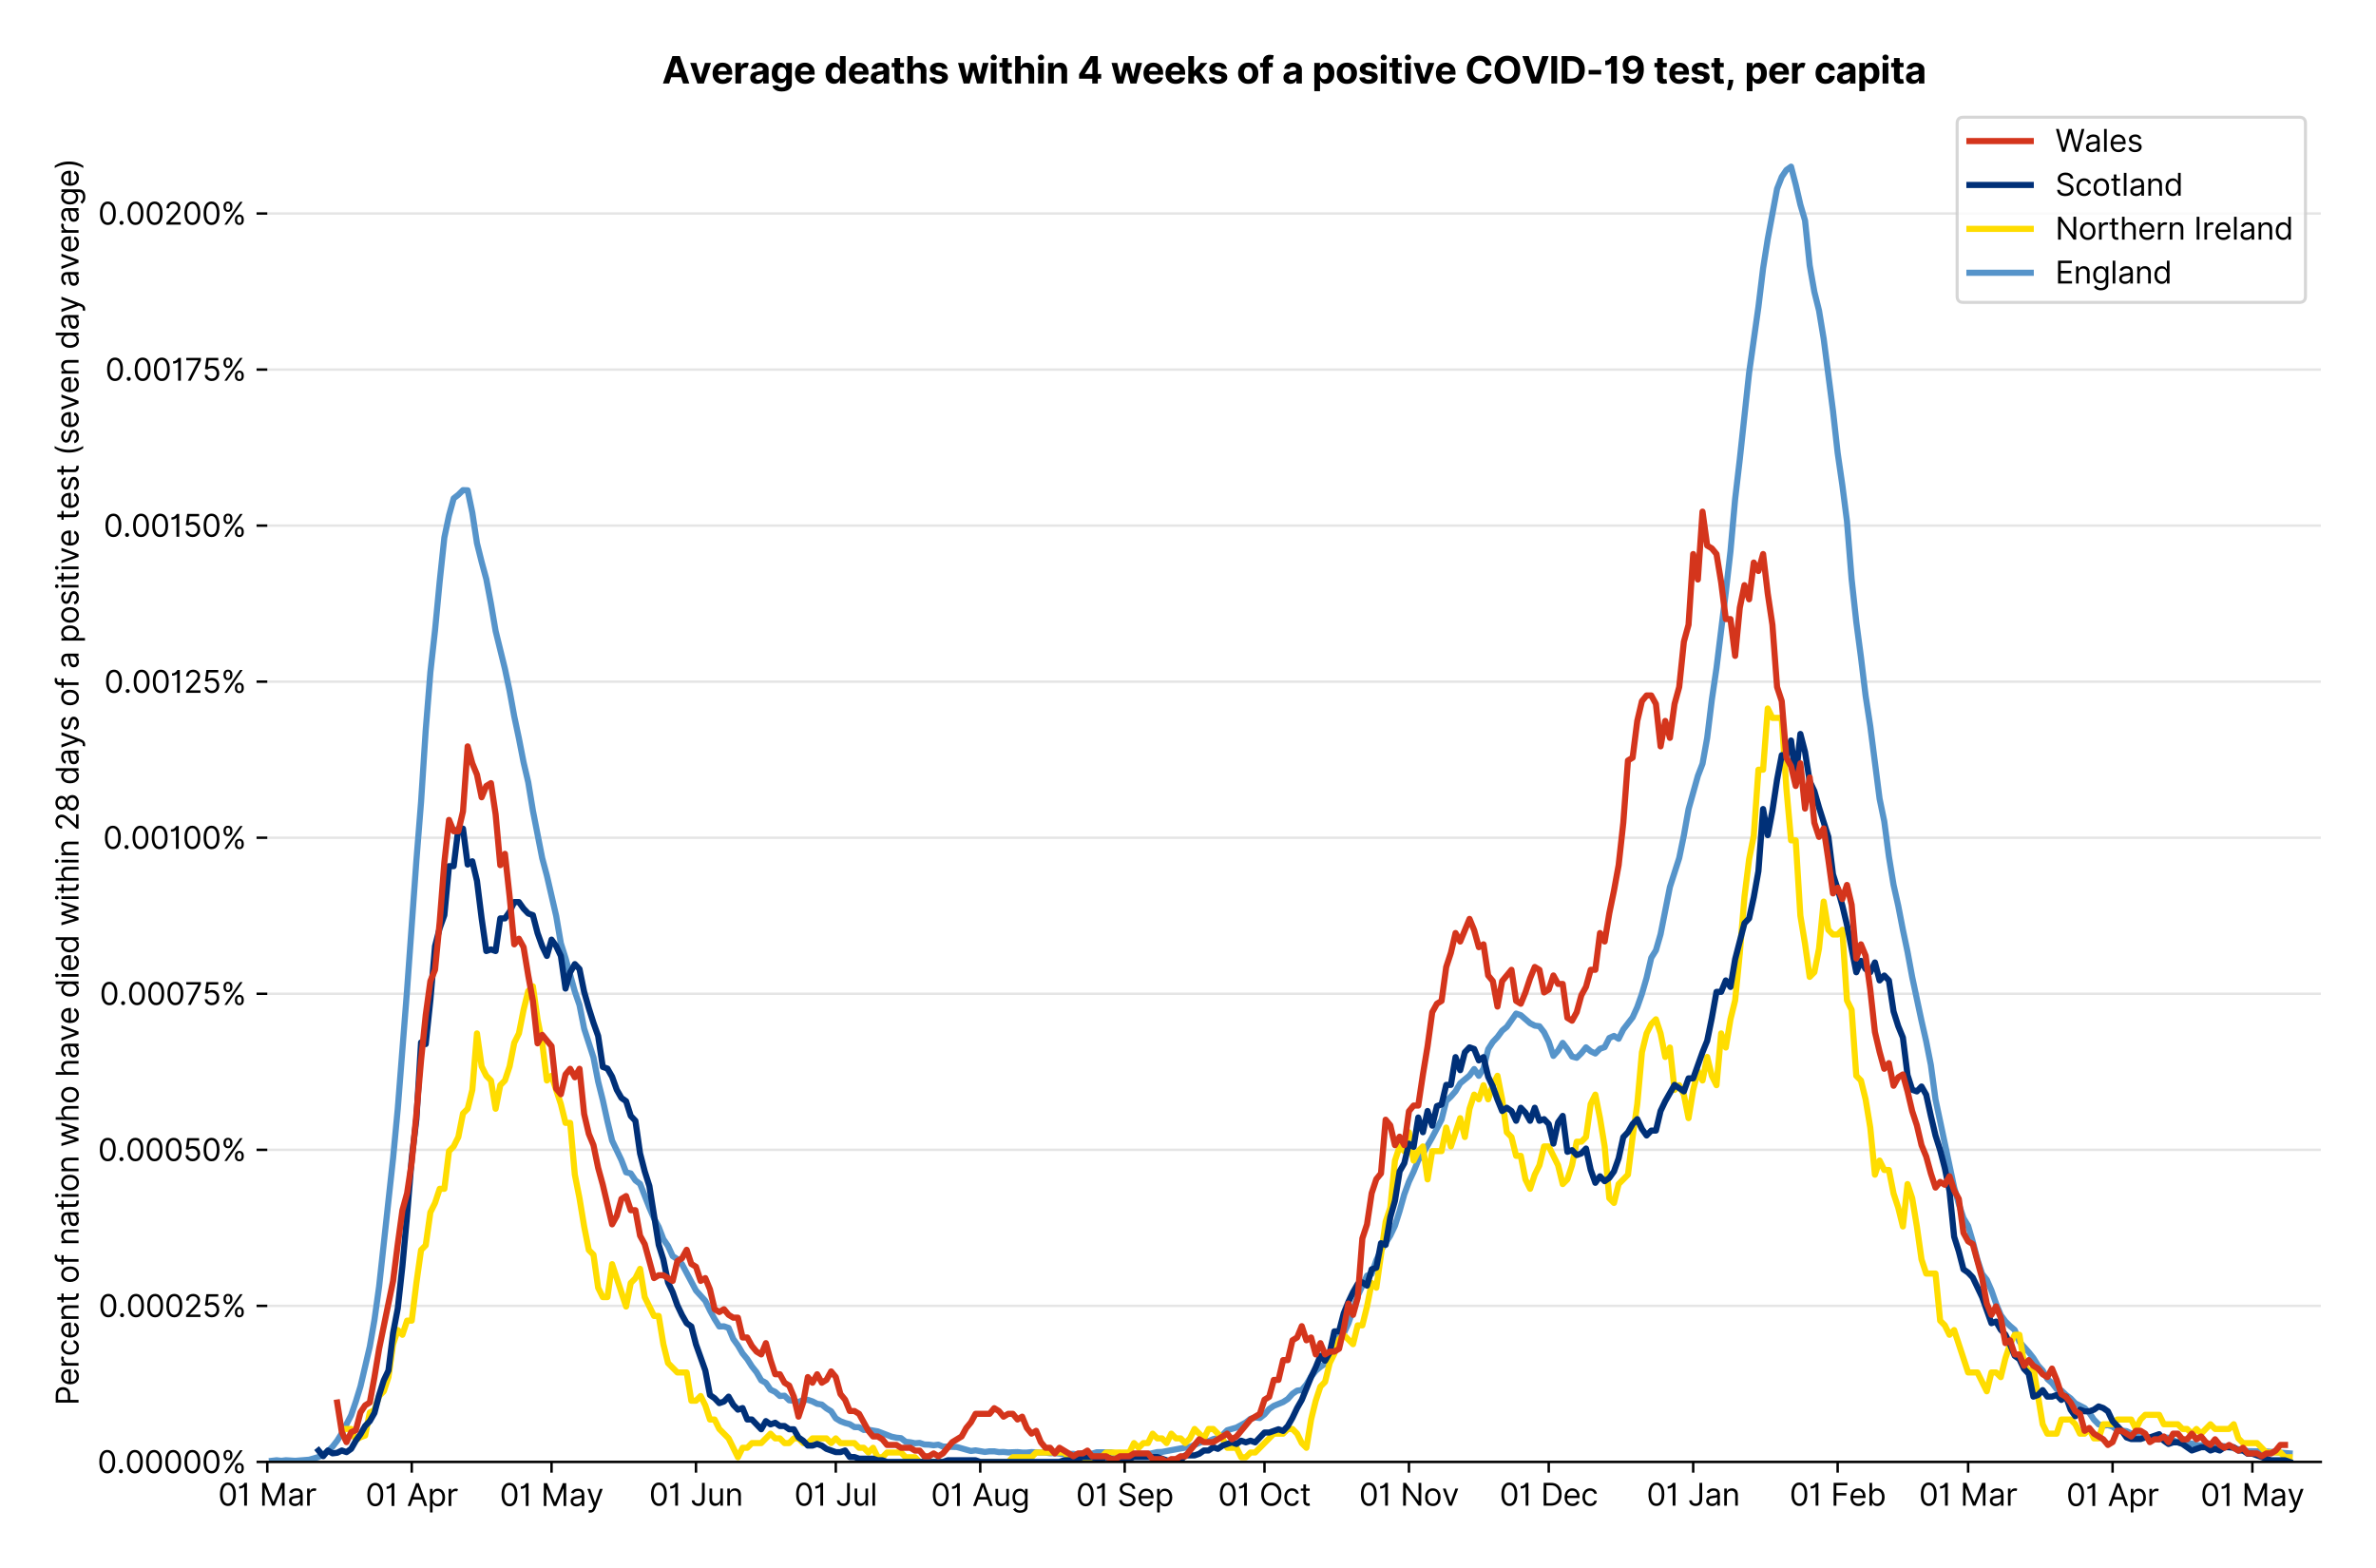 <?xml version="1.0" encoding="utf-8" standalone="no"?>
<!DOCTYPE svg PUBLIC "-//W3C//DTD SVG 1.1//EN"
  "http://www.w3.org/Graphics/SVG/1.1/DTD/svg11.dtd">
<svg version="1.1" viewBox="0 0 774.755 511.276" xmlns="http://www.w3.org/2000/svg" xmlns:xlink="http://www.w3.org/1999/xlink">
 <defs>
  <style type="text/css">*{stroke-linecap:butt;stroke-linejoin:round;}</style>
 </defs>
 <g id="figure_1">
  <g id="patch_1">
   <path d="M 0 511.276 
L 774.755 511.276 
L 774.755 0 
L 0 0 
z
" style="fill:#ffffff;"/>
  </g>
  <g id="axes_1">
   <g id="patch_2">
    <path d="M 87.155 476.745 
L 756.755 476.745 
L 756.755 33.225 
L 87.155 33.225 
z
" style="fill:#ffffff;"/>
   </g>
   <g id="matplotlib.axis_1">
    <g id="xtick_1">
     <g id="line2d_1">
      <defs>
       <path d="M 0 0 
L 0 3.5 
" id="m778346a8cf" style="stroke:#000000;stroke-width:0.8;"/>
      </defs>
      <g>
       <use style="stroke:#000000;stroke-width:0.8;" x="87.155" xlink:href="#m778346a8cf" y="476.745"/>
      </g>
     </g>
     <g id="text_1">
      <!-- 01 Mar -->
      <g transform="translate(71.118 491.018)scale(0.1 -0.1)">
       <defs>
        <path d="M 2000 -64 
Q 1230 -64 806 561 
Q 382 1186 382 2327 
Q 382 3459 809 4088 
Q 1236 4718 2000 4718 
Q 2764 4718 3191 4088 
Q 3618 3459 3618 2327 
Q 3618 1186 3194 561 
Q 2771 -64 2000 -64 
z
M 2000 436 
Q 2509 436 2791 927 
Q 3073 1418 3073 2327 
Q 3073 3234 2789 3730 
Q 2505 4227 2000 4227 
Q 1496 4227 1211 3730 
Q 927 3234 927 2327 
Q 927 1418 1210 927 
Q 1493 436 2000 436 
z
" id="Inter-Regular-30" transform="scale(0.016)"/>
        <path d="M 1973 4655 
L 1973 0 
L 1409 0 
L 1409 3836 
L 1373 3836 
Q 1341 3773 1209 3692 
Q 1077 3611 868 3551 
Q 659 3491 391 3491 
L 391 3964 
Q 661 3964 859 4061 
Q 1057 4159 1190 4291 
Q 1323 4423 1392 4529 
Q 1461 4636 1473 4655 
L 1973 4655 
z
" id="Inter-Regular-31" transform="scale(0.016)"/>
        <path id="Inter-Regular-20" transform="scale(0.016)"/>
        <path d="M 564 4655 
L 1236 4655 
L 2818 791 
L 2873 791 
L 4455 4655 
L 5127 4655 
L 5127 0 
L 4600 0 
L 4600 3536 
L 4555 3536 
L 3100 0 
L 2591 0 
L 1136 3536 
L 1091 3536 
L 1091 0 
L 564 0 
L 564 4655 
z
" id="Inter-Regular-4d" transform="scale(0.016)"/>
        <path d="M 1518 -82 
Q 1186 -82 916 44 
Q 646 170 486 410 
Q 327 650 327 991 
Q 327 1291 445 1478 
Q 564 1666 761 1773 
Q 959 1880 1199 1933 
Q 1439 1986 1682 2018 
Q 2000 2059 2199 2080 
Q 2398 2102 2490 2154 
Q 2582 2207 2582 2336 
L 2582 2355 
Q 2582 2691 2399 2877 
Q 2216 3064 1846 3064 
Q 1461 3064 1243 2895 
Q 1025 2727 936 2536 
L 427 2718 
Q 564 3036 792 3214 
Q 1021 3393 1292 3464 
Q 1564 3536 1827 3536 
Q 1996 3536 2215 3496 
Q 2434 3457 2640 3334 
Q 2846 3211 2982 2963 
Q 3118 2716 3118 2300 
L 3118 0 
L 2582 0 
L 2582 473 
L 2555 473 
Q 2500 359 2373 229 
Q 2246 100 2034 9 
Q 1823 -82 1518 -82 
z
M 1600 400 
Q 1918 400 2137 525 
Q 2357 650 2469 847 
Q 2582 1045 2582 1264 
L 2582 1755 
Q 2548 1714 2433 1681 
Q 2318 1648 2169 1624 
Q 2021 1600 1881 1583 
Q 1741 1566 1655 1555 
Q 1446 1527 1265 1467 
Q 1084 1407 974 1287 
Q 864 1168 864 964 
Q 864 684 1072 542 
Q 1280 400 1600 400 
z
" id="Inter-Regular-61" transform="scale(0.016)"/>
        <path d="M 491 0 
L 491 3491 
L 1009 3491 
L 1009 2964 
L 1046 2964 
Q 1139 3223 1389 3384 
Q 1639 3545 1955 3545 
Q 2100 3545 2209 3511 
Q 2318 3477 2400 3418 
L 2218 2964 
Q 2161 2993 2085 3010 
Q 2009 3027 1909 3027 
Q 1527 3027 1277 2794 
Q 1027 2561 1027 2209 
L 1027 0 
L 491 0 
z
" id="Inter-Regular-72" transform="scale(0.016)"/>
       </defs>
       <use xlink:href="#Inter-Regular-30"/>
       <use x="62.5" xlink:href="#Inter-Regular-31"/>
       <use x="106.676" xlink:href="#Inter-Regular-20"/>
       <use x="134.801" xlink:href="#Inter-Regular-4d"/>
       <use x="225.994" xlink:href="#Inter-Regular-61"/>
       <use x="282.386" xlink:href="#Inter-Regular-72"/>
      </g>
     </g>
    </g>
    <g id="xtick_2">
     <g id="line2d_2">
      <g>
       <use style="stroke:#000000;stroke-width:0.8;" x="134.258" xlink:href="#m778346a8cf" y="476.745"/>
      </g>
     </g>
     <g id="text_2">
      <!-- 01 Apr -->
      <g transform="translate(119.173 491.117)scale(0.1 -0.1)">
       <defs>
        <path d="M 755 0 
L 164 0 
L 1873 4655 
L 2455 4655 
L 4164 0 
L 3573 0 
L 3105 1318 
L 1223 1318 
L 755 0 
z
M 1400 1818 
L 2927 1818 
L 2182 3918 
L 2146 3918 
L 1400 1818 
z
" id="Inter-Regular-41" transform="scale(0.016)"/>
        <path d="M 491 -1309 
L 491 3491 
L 1009 3491 
L 1009 2936 
L 1073 2936 
Q 1132 3027 1237 3169 
Q 1343 3311 1542 3423 
Q 1741 3536 2082 3536 
Q 2523 3536 2859 3315 
Q 3196 3095 3384 2690 
Q 3573 2286 3573 1736 
Q 3573 1182 3384 776 
Q 3196 370 2861 148 
Q 2527 -73 2091 -73 
Q 1755 -73 1552 39 
Q 1350 152 1241 296 
Q 1132 441 1073 536 
L 1027 536 
L 1027 -1309 
L 491 -1309 
z
M 1018 1745 
Q 1018 1152 1276 780 
Q 1534 409 2018 409 
Q 2355 409 2581 587 
Q 2807 766 2921 1069 
Q 3036 1373 3036 1745 
Q 3036 2114 2923 2410 
Q 2811 2707 2585 2881 
Q 2359 3055 2018 3055 
Q 1527 3055 1272 2693 
Q 1018 2332 1018 1745 
z
" id="Inter-Regular-70" transform="scale(0.016)"/>
       </defs>
       <use xlink:href="#Inter-Regular-30"/>
       <use x="62.5" xlink:href="#Inter-Regular-31"/>
       <use x="106.676" xlink:href="#Inter-Regular-20"/>
       <use x="134.801" xlink:href="#Inter-Regular-41"/>
       <use x="202.415" xlink:href="#Inter-Regular-70"/>
       <use x="263.352" xlink:href="#Inter-Regular-72"/>
      </g>
     </g>
    </g>
    <g id="xtick_3">
     <g id="line2d_3">
      <g>
       <use style="stroke:#000000;stroke-width:0.8;" x="179.842" xlink:href="#m778346a8cf" y="476.745"/>
      </g>
     </g>
     <g id="text_3">
      <!-- 01 May -->
      <g transform="translate(162.938 491.117)scale(0.1 -0.1)">
       <defs>
        <path d="M 818 -1355 
Q 682 -1355 575 -1333 
Q 468 -1311 427 -1291 
L 564 -818 
Q 857 -893 1053 -814 
Q 1250 -736 1391 -345 
L 1509 -18 
L 218 3491 
L 800 3491 
L 1764 709 
L 1800 709 
L 2764 3491 
L 3346 3491 
L 1846 -564 
Q 1550 -1355 818 -1355 
z
" id="Inter-Regular-79" transform="scale(0.016)"/>
       </defs>
       <use xlink:href="#Inter-Regular-30"/>
       <use x="62.5" xlink:href="#Inter-Regular-31"/>
       <use x="106.676" xlink:href="#Inter-Regular-20"/>
       <use x="134.801" xlink:href="#Inter-Regular-4d"/>
       <use x="225.994" xlink:href="#Inter-Regular-61"/>
       <use x="282.386" xlink:href="#Inter-Regular-79"/>
      </g>
     </g>
    </g>
    <g id="xtick_4">
     <g id="line2d_4">
      <g>
       <use style="stroke:#000000;stroke-width:0.8;" x="226.945" xlink:href="#m778346a8cf" y="476.745"/>
      </g>
     </g>
     <g id="text_4">
      <!-- 01 Jun -->
      <g transform="translate(211.66 491.018)scale(0.1 -0.1)">
       <defs>
        <path d="M 2346 4655 
L 2909 4655 
L 2909 1327 
Q 2909 657 2549 296 
Q 2189 -64 1582 -64 
Q 1200 -64 902 76 
Q 605 216 434 475 
Q 264 734 264 1091 
L 818 1091 
Q 818 795 1034 615 
Q 1250 436 1582 436 
Q 1948 436 2147 664 
Q 2346 893 2346 1327 
L 2346 4655 
z
" id="Inter-Regular-4a" transform="scale(0.016)"/>
        <path d="M 2691 1427 
L 2691 3491 
L 3227 3491 
L 3227 0 
L 2691 0 
L 2691 591 
L 2655 591 
Q 2532 325 2273 140 
Q 2014 -45 1618 -45 
Q 1127 -45 809 280 
Q 491 605 491 1273 
L 491 3491 
L 1027 3491 
L 1027 1309 
Q 1027 927 1242 700 
Q 1457 473 1791 473 
Q 1991 473 2199 575 
Q 2407 677 2549 888 
Q 2691 1100 2691 1427 
z
" id="Inter-Regular-75" transform="scale(0.016)"/>
        <path d="M 1027 2100 
L 1027 0 
L 491 0 
L 491 3491 
L 1009 3491 
L 1009 2945 
L 1055 2945 
Q 1177 3211 1427 3373 
Q 1677 3536 2073 3536 
Q 2602 3536 2928 3211 
Q 3255 2886 3255 2218 
L 3255 0 
L 2718 0 
L 2718 2182 
Q 2718 2593 2504 2824 
Q 2291 3055 1918 3055 
Q 1534 3055 1280 2806 
Q 1027 2557 1027 2100 
z
" id="Inter-Regular-6e" transform="scale(0.016)"/>
       </defs>
       <use xlink:href="#Inter-Regular-30"/>
       <use x="62.5" xlink:href="#Inter-Regular-31"/>
       <use x="106.676" xlink:href="#Inter-Regular-20"/>
       <use x="134.801" xlink:href="#Inter-Regular-4a"/>
       <use x="189.063" xlink:href="#Inter-Regular-75"/>
       <use x="247.159" xlink:href="#Inter-Regular-6e"/>
      </g>
     </g>
    </g>
    <g id="xtick_5">
     <g id="line2d_5">
      <g>
       <use style="stroke:#000000;stroke-width:0.8;" x="272.529" xlink:href="#m778346a8cf" y="476.745"/>
      </g>
     </g>
     <g id="text_5">
      <!-- 01 Jul -->
      <g transform="translate(258.985 491.018)scale(0.1 -0.1)">
       <defs>
        <path d="M 1027 4655 
L 1027 0 
L 491 0 
L 491 4655 
L 1027 4655 
z
" id="Inter-Regular-6c" transform="scale(0.016)"/>
       </defs>
       <use xlink:href="#Inter-Regular-30"/>
       <use x="62.5" xlink:href="#Inter-Regular-31"/>
       <use x="106.676" xlink:href="#Inter-Regular-20"/>
       <use x="134.801" xlink:href="#Inter-Regular-4a"/>
       <use x="189.063" xlink:href="#Inter-Regular-75"/>
       <use x="247.159" xlink:href="#Inter-Regular-6c"/>
      </g>
     </g>
    </g>
    <g id="xtick_6">
     <g id="line2d_6">
      <g>
       <use style="stroke:#000000;stroke-width:0.8;" x="319.632" xlink:href="#m778346a8cf" y="476.745"/>
      </g>
     </g>
     <g id="text_6">
      <!-- 01 Aug -->
      <g transform="translate(303.56 491.117)scale(0.1 -0.1)">
       <defs>
        <path d="M 1900 -1382 
Q 1316 -1382 976 -1169 
Q 636 -957 473 -682 
L 900 -382 
Q 973 -477 1084 -601 
Q 1196 -725 1390 -817 
Q 1584 -909 1900 -909 
Q 2323 -909 2598 -704 
Q 2873 -500 2873 -64 
L 2873 645 
L 2827 645 
Q 2768 550 2660 410 
Q 2552 270 2351 162 
Q 2150 55 1809 55 
Q 1386 55 1051 255 
Q 716 455 521 836 
Q 327 1218 327 1764 
Q 327 2300 516 2699 
Q 705 3098 1041 3317 
Q 1377 3536 1818 3536 
Q 2159 3536 2360 3423 
Q 2561 3311 2669 3169 
Q 2777 3027 2836 2936 
L 2891 2936 
L 2891 3491 
L 3409 3491 
L 3409 -100 
Q 3409 -550 3205 -833 
Q 3002 -1116 2660 -1249 
Q 2318 -1382 1900 -1382 
z
M 1882 536 
Q 2366 536 2624 864 
Q 2882 1193 2882 1773 
Q 2882 2339 2627 2697 
Q 2373 3055 1882 3055 
Q 1541 3055 1315 2882 
Q 1089 2709 976 2418 
Q 864 2127 864 1773 
Q 864 1227 1120 881 
Q 1377 536 1882 536 
z
" id="Inter-Regular-67" transform="scale(0.016)"/>
       </defs>
       <use xlink:href="#Inter-Regular-30"/>
       <use x="62.5" xlink:href="#Inter-Regular-31"/>
       <use x="106.676" xlink:href="#Inter-Regular-20"/>
       <use x="134.801" xlink:href="#Inter-Regular-41"/>
       <use x="202.415" xlink:href="#Inter-Regular-75"/>
       <use x="260.511" xlink:href="#Inter-Regular-67"/>
      </g>
     </g>
    </g>
    <g id="xtick_7">
     <g id="line2d_7">
      <g>
       <use style="stroke:#000000;stroke-width:0.8;" x="366.735" xlink:href="#m778346a8cf" y="476.745"/>
      </g>
     </g>
     <g id="text_7">
      <!-- 01 Sep -->
      <g transform="translate(350.847 491.117)scale(0.1 -0.1)">
       <defs>
        <path d="M 3109 3491 
Q 3068 3836 2777 4027 
Q 2486 4218 2064 4218 
Q 1600 4218 1318 3999 
Q 1036 3780 1036 3445 
Q 1036 3195 1189 3042 
Q 1343 2889 1553 2803 
Q 1764 2718 1936 2673 
L 2409 2545 
Q 2591 2498 2815 2414 
Q 3039 2330 3244 2185 
Q 3450 2041 3584 1816 
Q 3718 1591 3718 1264 
Q 3718 886 3521 581 
Q 3325 277 2949 97 
Q 2573 -82 2036 -82 
Q 1286 -82 845 272 
Q 405 627 364 1200 
L 946 1200 
Q 968 936 1124 764 
Q 1280 593 1519 510 
Q 1759 427 2036 427 
Q 2359 427 2616 533 
Q 2873 639 3023 828 
Q 3173 1018 3173 1273 
Q 3173 1505 3043 1650 
Q 2914 1795 2702 1886 
Q 2491 1977 2246 2045 
L 1673 2209 
Q 1127 2366 809 2657 
Q 491 2948 491 3418 
Q 491 3809 703 4101 
Q 916 4393 1276 4555 
Q 1636 4718 2082 4718 
Q 2532 4718 2882 4558 
Q 3232 4398 3437 4120 
Q 3643 3843 3655 3491 
L 3109 3491 
z
" id="Inter-Regular-53" transform="scale(0.016)"/>
        <path d="M 1955 -73 
Q 1450 -73 1085 151 
Q 721 375 524 778 
Q 327 1182 327 1718 
Q 327 2255 524 2665 
Q 721 3075 1074 3305 
Q 1427 3536 1900 3536 
Q 2173 3536 2439 3445 
Q 2705 3355 2923 3151 
Q 3141 2948 3270 2614 
Q 3400 2280 3400 1791 
L 3400 1564 
L 866 1564 
Q 884 1005 1183 707 
Q 1482 409 1955 409 
Q 2271 409 2498 545 
Q 2725 682 2827 955 
L 3346 809 
Q 3223 414 2854 170 
Q 2486 -73 1955 -73 
z
M 866 2027 
L 2855 2027 
Q 2855 2470 2595 2762 
Q 2336 3055 1900 3055 
Q 1593 3055 1368 2911 
Q 1143 2768 1013 2533 
Q 884 2298 866 2027 
z
" id="Inter-Regular-65" transform="scale(0.016)"/>
       </defs>
       <use xlink:href="#Inter-Regular-30"/>
       <use x="62.5" xlink:href="#Inter-Regular-31"/>
       <use x="106.676" xlink:href="#Inter-Regular-20"/>
       <use x="134.801" xlink:href="#Inter-Regular-53"/>
       <use x="198.58" xlink:href="#Inter-Regular-65"/>
       <use x="256.818" xlink:href="#Inter-Regular-70"/>
      </g>
     </g>
    </g>
    <g id="xtick_8">
     <g id="line2d_8">
      <g>
       <use style="stroke:#000000;stroke-width:0.8;" x="412.319" xlink:href="#m778346a8cf" y="476.745"/>
      </g>
     </g>
     <g id="text_8">
      <!-- 01 Oct -->
      <g transform="translate(397.162 491.018)scale(0.1 -0.1)">
       <defs>
        <path d="M 4491 2327 
Q 4491 1591 4225 1054 
Q 3959 518 3495 227 
Q 3032 -64 2436 -64 
Q 1841 -64 1377 227 
Q 914 518 648 1054 
Q 382 1591 382 2327 
Q 382 3064 648 3600 
Q 914 4136 1377 4427 
Q 1841 4718 2436 4718 
Q 3032 4718 3495 4427 
Q 3959 4136 4225 3600 
Q 4491 3064 4491 2327 
z
M 3946 2327 
Q 3946 2932 3744 3348 
Q 3543 3764 3201 3977 
Q 2859 4191 2436 4191 
Q 2014 4191 1672 3977 
Q 1330 3764 1128 3348 
Q 927 2932 927 2327 
Q 927 1723 1128 1307 
Q 1330 891 1672 677 
Q 2014 464 2436 464 
Q 2859 464 3201 677 
Q 3543 891 3744 1307 
Q 3946 1723 3946 2327 
z
" id="Inter-Regular-4f" transform="scale(0.016)"/>
        <path d="M 1909 -73 
Q 1418 -73 1063 159 
Q 709 391 518 798 
Q 327 1205 327 1727 
Q 327 2259 524 2667 
Q 721 3075 1074 3305 
Q 1427 3536 1900 3536 
Q 2268 3536 2563 3400 
Q 2859 3264 3047 3018 
Q 3236 2773 3282 2445 
L 2746 2445 
Q 2684 2684 2474 2869 
Q 2264 3055 1909 3055 
Q 1439 3055 1151 2697 
Q 864 2339 864 1745 
Q 864 1139 1148 774 
Q 1432 409 1909 409 
Q 2223 409 2447 570 
Q 2671 732 2746 1018 
L 3282 1018 
Q 3236 709 3058 462 
Q 2880 216 2588 71 
Q 2296 -73 1909 -73 
z
" id="Inter-Regular-63" transform="scale(0.016)"/>
        <path d="M 2009 3491 
L 2009 3036 
L 1264 3036 
L 1264 1000 
Q 1264 773 1331 660 
Q 1398 548 1503 510 
Q 1609 473 1727 473 
Q 1816 473 1873 483 
Q 1930 493 1964 500 
L 2073 18 
Q 2018 -2 1920 -23 
Q 1823 -45 1673 -45 
Q 1446 -45 1228 52 
Q 1011 150 869 350 
Q 727 550 727 855 
L 727 3036 
L 200 3036 
L 200 3491 
L 727 3491 
L 727 4327 
L 1264 4327 
L 1264 3491 
L 2009 3491 
z
" id="Inter-Regular-74" transform="scale(0.016)"/>
       </defs>
       <use xlink:href="#Inter-Regular-30"/>
       <use x="62.5" xlink:href="#Inter-Regular-31"/>
       <use x="106.676" xlink:href="#Inter-Regular-20"/>
       <use x="134.801" xlink:href="#Inter-Regular-4f"/>
       <use x="210.938" xlink:href="#Inter-Regular-63"/>
       <use x="266.761" xlink:href="#Inter-Regular-74"/>
      </g>
     </g>
    </g>
    <g id="xtick_9">
     <g id="line2d_9">
      <g>
       <use style="stroke:#000000;stroke-width:0.8;" x="459.422" xlink:href="#m778346a8cf" y="476.745"/>
      </g>
     </g>
     <g id="text_9">
      <!-- 01 Nov -->
      <g transform="translate(443.151 491.018)scale(0.1 -0.1)">
       <defs>
        <path d="M 4255 4655 
L 4255 0 
L 3709 0 
L 1173 3655 
L 1127 3655 
L 1127 0 
L 564 0 
L 564 4655 
L 1109 4655 
L 3655 991 
L 3700 991 
L 3700 4655 
L 4255 4655 
z
" id="Inter-Regular-4e" transform="scale(0.016)"/>
        <path d="M 1909 -73 
Q 1436 -73 1080 152 
Q 725 377 526 781 
Q 327 1186 327 1727 
Q 327 2273 526 2679 
Q 725 3086 1080 3311 
Q 1436 3536 1909 3536 
Q 2382 3536 2737 3311 
Q 3093 3086 3292 2679 
Q 3491 2273 3491 1727 
Q 3491 1186 3292 781 
Q 3093 377 2737 152 
Q 2382 -73 1909 -73 
z
M 1909 409 
Q 2268 409 2500 593 
Q 2732 777 2843 1077 
Q 2955 1377 2955 1727 
Q 2955 2077 2843 2379 
Q 2732 2682 2500 2868 
Q 2268 3055 1909 3055 
Q 1550 3055 1318 2868 
Q 1086 2682 975 2379 
Q 864 2077 864 1727 
Q 864 1377 975 1077 
Q 1086 777 1318 593 
Q 1550 409 1909 409 
z
" id="Inter-Regular-6f" transform="scale(0.016)"/>
        <path d="M 3346 3491 
L 2055 0 
L 1509 0 
L 218 3491 
L 800 3491 
L 1764 709 
L 1800 709 
L 2764 3491 
L 3346 3491 
z
" id="Inter-Regular-76" transform="scale(0.016)"/>
       </defs>
       <use xlink:href="#Inter-Regular-30"/>
       <use x="62.5" xlink:href="#Inter-Regular-31"/>
       <use x="106.676" xlink:href="#Inter-Regular-20"/>
       <use x="134.801" xlink:href="#Inter-Regular-4e"/>
       <use x="210.085" xlink:href="#Inter-Regular-6f"/>
       <use x="269.744" xlink:href="#Inter-Regular-76"/>
      </g>
     </g>
    </g>
    <g id="xtick_10">
     <g id="line2d_10">
      <g>
       <use style="stroke:#000000;stroke-width:0.8;" x="505.006" xlink:href="#m778346a8cf" y="476.745"/>
      </g>
     </g>
     <g id="text_10">
      <!-- 01 Dec -->
      <g transform="translate(488.969 491.018)scale(0.1 -0.1)">
       <defs>
        <path d="M 2000 0 
L 564 0 
L 564 4655 
L 2064 4655 
Q 2741 4655 3223 4376 
Q 3705 4098 3961 3578 
Q 4218 3059 4218 2336 
Q 4218 1609 3959 1085 
Q 3700 561 3204 280 
Q 2709 0 2000 0 
z
M 1127 500 
L 1964 500 
Q 2830 500 3251 992 
Q 3673 1484 3673 2336 
Q 3673 3182 3259 3668 
Q 2846 4155 2027 4155 
L 1127 4155 
L 1127 500 
z
" id="Inter-Regular-44" transform="scale(0.016)"/>
       </defs>
       <use xlink:href="#Inter-Regular-30"/>
       <use x="62.5" xlink:href="#Inter-Regular-31"/>
       <use x="106.676" xlink:href="#Inter-Regular-20"/>
       <use x="134.801" xlink:href="#Inter-Regular-44"/>
       <use x="206.676" xlink:href="#Inter-Regular-65"/>
       <use x="264.915" xlink:href="#Inter-Regular-63"/>
      </g>
     </g>
    </g>
    <g id="xtick_11">
     <g id="line2d_11">
      <g>
       <use style="stroke:#000000;stroke-width:0.8;" x="552.109" xlink:href="#m778346a8cf" y="476.745"/>
      </g>
     </g>
     <g id="text_11">
      <!-- 01 Jan -->
      <g transform="translate(536.91 491.018)scale(0.1 -0.1)">
       <use xlink:href="#Inter-Regular-30"/>
       <use x="62.5" xlink:href="#Inter-Regular-31"/>
       <use x="106.676" xlink:href="#Inter-Regular-20"/>
       <use x="134.801" xlink:href="#Inter-Regular-4a"/>
       <use x="189.063" xlink:href="#Inter-Regular-61"/>
       <use x="245.455" xlink:href="#Inter-Regular-6e"/>
      </g>
     </g>
    </g>
    <g id="xtick_12">
     <g id="line2d_12">
      <g>
       <use style="stroke:#000000;stroke-width:0.8;" x="599.212" xlink:href="#m778346a8cf" y="476.745"/>
      </g>
     </g>
     <g id="text_12">
      <!-- 01 Feb -->
      <g transform="translate(583.523 491.018)scale(0.1 -0.1)">
       <defs>
        <path d="M 564 0 
L 564 4655 
L 3355 4655 
L 3355 4155 
L 1127 4155 
L 1127 2582 
L 3146 2582 
L 3146 2082 
L 1127 2082 
L 1127 0 
L 564 0 
z
" id="Inter-Regular-46" transform="scale(0.016)"/>
        <path d="M 564 0 
L 564 4655 
L 1100 4655 
L 1100 2936 
L 1146 2936 
Q 1205 3027 1310 3169 
Q 1416 3311 1615 3423 
Q 1814 3536 2155 3536 
Q 2596 3536 2932 3315 
Q 3268 3095 3457 2690 
Q 3646 2286 3646 1736 
Q 3646 1182 3457 776 
Q 3268 370 2934 148 
Q 2600 -73 2164 -73 
Q 1827 -73 1625 39 
Q 1423 152 1314 296 
Q 1205 441 1146 536 
L 1082 536 
L 1082 0 
L 564 0 
z
M 1091 1745 
Q 1091 1152 1349 780 
Q 1607 409 2091 409 
Q 2427 409 2653 587 
Q 2880 766 2994 1069 
Q 3109 1373 3109 1745 
Q 3109 2114 2996 2410 
Q 2884 2707 2658 2881 
Q 2432 3055 2091 3055 
Q 1600 3055 1345 2693 
Q 1091 2332 1091 1745 
z
" id="Inter-Regular-62" transform="scale(0.016)"/>
       </defs>
       <use xlink:href="#Inter-Regular-30"/>
       <use x="62.5" xlink:href="#Inter-Regular-31"/>
       <use x="106.676" xlink:href="#Inter-Regular-20"/>
       <use x="134.801" xlink:href="#Inter-Regular-46"/>
       <use x="193.466" xlink:href="#Inter-Regular-65"/>
       <use x="251.705" xlink:href="#Inter-Regular-62"/>
      </g>
     </g>
    </g>
    <g id="xtick_13">
     <g id="line2d_13">
      <g>
       <use style="stroke:#000000;stroke-width:0.8;" x="641.757" xlink:href="#m778346a8cf" y="476.745"/>
      </g>
     </g>
     <g id="text_13">
      <!-- 01 Mar -->
      <g transform="translate(625.72 491.018)scale(0.1 -0.1)">
       <use xlink:href="#Inter-Regular-30"/>
       <use x="62.5" xlink:href="#Inter-Regular-31"/>
       <use x="106.676" xlink:href="#Inter-Regular-20"/>
       <use x="134.801" xlink:href="#Inter-Regular-4d"/>
       <use x="225.994" xlink:href="#Inter-Regular-61"/>
       <use x="282.386" xlink:href="#Inter-Regular-72"/>
      </g>
     </g>
    </g>
    <g id="xtick_14">
     <g id="line2d_14">
      <g>
       <use style="stroke:#000000;stroke-width:0.8;" x="688.86" xlink:href="#m778346a8cf" y="476.745"/>
      </g>
     </g>
     <g id="text_14">
      <!-- 01 Apr -->
      <g transform="translate(673.775 491.117)scale(0.1 -0.1)">
       <use xlink:href="#Inter-Regular-30"/>
       <use x="62.5" xlink:href="#Inter-Regular-31"/>
       <use x="106.676" xlink:href="#Inter-Regular-20"/>
       <use x="134.801" xlink:href="#Inter-Regular-41"/>
       <use x="202.415" xlink:href="#Inter-Regular-70"/>
       <use x="263.352" xlink:href="#Inter-Regular-72"/>
      </g>
     </g>
    </g>
    <g id="xtick_15">
     <g id="line2d_15">
      <g>
       <use style="stroke:#000000;stroke-width:0.8;" x="734.444" xlink:href="#m778346a8cf" y="476.745"/>
      </g>
     </g>
     <g id="text_15">
      <!-- 01 May -->
      <g transform="translate(717.541 491.117)scale(0.1 -0.1)">
       <use xlink:href="#Inter-Regular-30"/>
       <use x="62.5" xlink:href="#Inter-Regular-31"/>
       <use x="106.676" xlink:href="#Inter-Regular-20"/>
       <use x="134.801" xlink:href="#Inter-Regular-4d"/>
       <use x="225.994" xlink:href="#Inter-Regular-61"/>
       <use x="282.386" xlink:href="#Inter-Regular-79"/>
      </g>
     </g>
    </g>
   </g>
   <g id="matplotlib.axis_2">
    <g id="ytick_1">
     <g id="line2d_16">
      <path clip-path="url(#pde46a159dc)" d="M 87.155 476.745 
L 756.755 476.745 
" style="fill:none;stroke:#e5e5e5;stroke-linecap:square;stroke-width:0.8;"/>
     </g>
     <g id="line2d_17">
      <defs>
       <path d="M 0 0 
L -3.5 0 
" id="me81e8612bc" style="stroke:#000000;stroke-width:0.8;"/>
      </defs>
      <g>
       <use style="stroke:#000000;stroke-width:0.8;" x="87.155" xlink:href="#me81e8612bc" y="476.745"/>
      </g>
     </g>
     <g id="text_16">
      <!-- 0.00000% -->
      <g transform="translate(31.773 480.382)scale(0.1 -0.1)">
       <defs>
        <path d="M 882 -36 
Q 714 -36 593 84 
Q 473 205 473 373 
Q 473 541 593 661 
Q 714 782 882 782 
Q 1050 782 1170 661 
Q 1291 541 1291 373 
Q 1291 205 1170 84 
Q 1050 -36 882 -36 
z
" id="Inter-Regular-2e" transform="scale(0.016)"/>
        <path d="M 2855 873 
L 2855 1118 
Q 2855 1373 2960 1585 
Q 3066 1798 3269 1926 
Q 3473 2055 3764 2055 
Q 4059 2055 4259 1926 
Q 4459 1798 4561 1585 
Q 4664 1373 4664 1118 
L 4664 873 
Q 4664 618 4560 405 
Q 4457 193 4256 64 
Q 4055 -64 3764 -64 
Q 3468 -64 3266 64 
Q 3064 193 2959 405 
Q 2855 618 2855 873 
z
M 536 3536 
L 536 3782 
Q 536 4036 642 4248 
Q 748 4461 951 4589 
Q 1155 4718 1446 4718 
Q 1741 4718 1941 4589 
Q 2141 4461 2243 4248 
Q 2346 4036 2346 3782 
L 2346 3536 
Q 2346 3282 2242 3069 
Q 2139 2857 1937 2728 
Q 1736 2600 1446 2600 
Q 1150 2600 948 2728 
Q 746 2857 641 3069 
Q 536 3282 536 3536 
z
M 709 0 
L 3909 4655 
L 4427 4655 
L 1227 0 
L 709 0 
z
M 3318 1118 
L 3318 873 
Q 3318 661 3418 494 
Q 3518 327 3764 327 
Q 4002 327 4101 494 
Q 4200 661 4200 873 
L 4200 1118 
Q 4200 1330 4104 1497 
Q 4009 1664 3764 1664 
Q 3525 1664 3421 1497 
Q 3318 1330 3318 1118 
z
M 1000 3782 
L 1000 3536 
Q 1000 3325 1100 3158 
Q 1200 2991 1446 2991 
Q 1684 2991 1783 3158 
Q 1882 3325 1882 3536 
L 1882 3782 
Q 1882 3993 1786 4160 
Q 1691 4327 1446 4327 
Q 1207 4327 1103 4160 
Q 1000 3993 1000 3782 
z
" id="Inter-Regular-25" transform="scale(0.016)"/>
       </defs>
       <use xlink:href="#Inter-Regular-30"/>
       <use x="62.5" xlink:href="#Inter-Regular-2e"/>
       <use x="90.057" xlink:href="#Inter-Regular-30"/>
       <use x="152.557" xlink:href="#Inter-Regular-30"/>
       <use x="215.057" xlink:href="#Inter-Regular-30"/>
       <use x="277.557" xlink:href="#Inter-Regular-30"/>
       <use x="340.057" xlink:href="#Inter-Regular-30"/>
       <use x="402.557" xlink:href="#Inter-Regular-25"/>
      </g>
     </g>
    </g>
    <g id="ytick_2">
     <g id="line2d_18">
      <path clip-path="url(#pde46a159dc)" d="M 87.155 425.855 
L 756.755 425.855 
" style="fill:none;stroke:#e5e5e5;stroke-linecap:square;stroke-width:0.8;"/>
     </g>
     <g id="line2d_19">
      <g>
       <use style="stroke:#000000;stroke-width:0.8;" x="87.155" xlink:href="#me81e8612bc" y="425.855"/>
      </g>
     </g>
     <g id="text_17">
      <!-- 0.00025% -->
      <g transform="translate(32.142 429.492)scale(0.1 -0.1)">
       <defs>
        <path d="M 482 0 
L 482 409 
L 2018 2091 
Q 2289 2386 2464 2605 
Q 2639 2825 2724 3019 
Q 2809 3214 2809 3427 
Q 2809 3795 2553 4011 
Q 2298 4227 1918 4227 
Q 1514 4227 1275 3985 
Q 1036 3743 1036 3345 
L 500 3345 
Q 500 3755 688 4064 
Q 877 4373 1203 4545 
Q 1530 4718 1936 4718 
Q 2346 4718 2661 4545 
Q 2977 4373 3156 4079 
Q 3336 3786 3336 3427 
Q 3336 3170 3244 2926 
Q 3152 2682 2926 2383 
Q 2700 2084 2300 1655 
L 1255 536 
L 1255 500 
L 3418 500 
L 3418 0 
L 482 0 
z
" id="Inter-Regular-32" transform="scale(0.016)"/>
        <path d="M 1936 -64 
Q 1536 -64 1216 95 
Q 896 255 702 532 
Q 509 809 491 1164 
L 1036 1164 
Q 1068 848 1324 642 
Q 1580 436 1936 436 
Q 2223 436 2447 570 
Q 2671 705 2799 940 
Q 2927 1175 2927 1473 
Q 2927 1777 2794 2017 
Q 2661 2257 2429 2395 
Q 2198 2534 1900 2536 
Q 1686 2539 1461 2472 
Q 1236 2405 1091 2300 
L 564 2364 
L 846 4655 
L 3264 4655 
L 3264 4155 
L 1318 4155 
L 1155 2782 
L 1182 2782 
Q 1325 2895 1541 2970 
Q 1757 3045 1991 3045 
Q 2418 3045 2753 2842 
Q 3089 2639 3281 2286 
Q 3473 1934 3473 1482 
Q 3473 1036 3274 687 
Q 3075 339 2727 137 
Q 2380 -64 1936 -64 
z
" id="Inter-Regular-35" transform="scale(0.016)"/>
       </defs>
       <use xlink:href="#Inter-Regular-30"/>
       <use x="62.5" xlink:href="#Inter-Regular-2e"/>
       <use x="90.057" xlink:href="#Inter-Regular-30"/>
       <use x="152.557" xlink:href="#Inter-Regular-30"/>
       <use x="215.057" xlink:href="#Inter-Regular-30"/>
       <use x="277.557" xlink:href="#Inter-Regular-32"/>
       <use x="338.068" xlink:href="#Inter-Regular-35"/>
       <use x="398.864" xlink:href="#Inter-Regular-25"/>
      </g>
     </g>
    </g>
    <g id="ytick_3">
     <g id="line2d_20">
      <path clip-path="url(#pde46a159dc)" d="M 87.155 374.966 
L 756.755 374.966 
" style="fill:none;stroke:#e5e5e5;stroke-linecap:square;stroke-width:0.8;"/>
     </g>
     <g id="line2d_21">
      <g>
       <use style="stroke:#000000;stroke-width:0.8;" x="87.155" xlink:href="#me81e8612bc" y="374.966"/>
      </g>
     </g>
     <g id="text_18">
      <!-- 0.00050% -->
      <g transform="translate(31.944 378.603)scale(0.1 -0.1)">
       <use xlink:href="#Inter-Regular-30"/>
       <use x="62.5" xlink:href="#Inter-Regular-2e"/>
       <use x="90.057" xlink:href="#Inter-Regular-30"/>
       <use x="152.557" xlink:href="#Inter-Regular-30"/>
       <use x="215.057" xlink:href="#Inter-Regular-30"/>
       <use x="277.557" xlink:href="#Inter-Regular-35"/>
       <use x="338.352" xlink:href="#Inter-Regular-30"/>
       <use x="400.852" xlink:href="#Inter-Regular-25"/>
      </g>
     </g>
    </g>
    <g id="ytick_4">
     <g id="line2d_22">
      <path clip-path="url(#pde46a159dc)" d="M 87.155 324.076 
L 756.755 324.076 
" style="fill:none;stroke:#e5e5e5;stroke-linecap:square;stroke-width:0.8;"/>
     </g>
     <g id="line2d_23">
      <g>
       <use style="stroke:#000000;stroke-width:0.8;" x="87.155" xlink:href="#me81e8612bc" y="324.076"/>
      </g>
     </g>
     <g id="text_19">
      <!-- 0.00075% -->
      <g transform="translate(32.483 327.713)scale(0.1 -0.1)">
       <defs>
        <path d="M 627 0 
L 2709 4118 
L 2709 4155 
L 309 4155 
L 309 4655 
L 3291 4655 
L 3291 4127 
L 1218 0 
L 627 0 
z
" id="Inter-Regular-37" transform="scale(0.016)"/>
       </defs>
       <use xlink:href="#Inter-Regular-30"/>
       <use x="62.5" xlink:href="#Inter-Regular-2e"/>
       <use x="90.057" xlink:href="#Inter-Regular-30"/>
       <use x="152.557" xlink:href="#Inter-Regular-30"/>
       <use x="215.057" xlink:href="#Inter-Regular-30"/>
       <use x="277.557" xlink:href="#Inter-Regular-37"/>
       <use x="334.659" xlink:href="#Inter-Regular-35"/>
       <use x="395.455" xlink:href="#Inter-Regular-25"/>
      </g>
     </g>
    </g>
    <g id="ytick_5">
     <g id="line2d_24">
      <path clip-path="url(#pde46a159dc)" d="M 87.155 273.187 
L 756.755 273.187 
" style="fill:none;stroke:#e5e5e5;stroke-linecap:square;stroke-width:0.8;"/>
     </g>
     <g id="line2d_25">
      <g>
       <use style="stroke:#000000;stroke-width:0.8;" x="87.155" xlink:href="#me81e8612bc" y="273.187"/>
      </g>
     </g>
     <g id="text_20">
      <!-- 0.00100% -->
      <g transform="translate(33.606 276.823)scale(0.1 -0.1)">
       <use xlink:href="#Inter-Regular-30"/>
       <use x="62.5" xlink:href="#Inter-Regular-2e"/>
       <use x="90.057" xlink:href="#Inter-Regular-30"/>
       <use x="152.557" xlink:href="#Inter-Regular-30"/>
       <use x="215.057" xlink:href="#Inter-Regular-31"/>
       <use x="259.233" xlink:href="#Inter-Regular-30"/>
       <use x="321.733" xlink:href="#Inter-Regular-30"/>
       <use x="384.233" xlink:href="#Inter-Regular-25"/>
      </g>
     </g>
    </g>
    <g id="ytick_6">
     <g id="line2d_26">
      <path clip-path="url(#pde46a159dc)" d="M 87.155 222.297 
L 756.755 222.297 
" style="fill:none;stroke:#e5e5e5;stroke-linecap:square;stroke-width:0.8;"/>
     </g>
     <g id="line2d_27">
      <g>
       <use style="stroke:#000000;stroke-width:0.8;" x="87.155" xlink:href="#me81e8612bc" y="222.297"/>
      </g>
     </g>
     <g id="text_21">
      <!-- 0.00125% -->
      <g transform="translate(33.975 225.934)scale(0.1 -0.1)">
       <use xlink:href="#Inter-Regular-30"/>
       <use x="62.5" xlink:href="#Inter-Regular-2e"/>
       <use x="90.057" xlink:href="#Inter-Regular-30"/>
       <use x="152.557" xlink:href="#Inter-Regular-30"/>
       <use x="215.057" xlink:href="#Inter-Regular-31"/>
       <use x="259.233" xlink:href="#Inter-Regular-32"/>
       <use x="319.744" xlink:href="#Inter-Regular-35"/>
       <use x="380.54" xlink:href="#Inter-Regular-25"/>
      </g>
     </g>
    </g>
    <g id="ytick_7">
     <g id="line2d_28">
      <path clip-path="url(#pde46a159dc)" d="M 87.155 171.408 
L 756.755 171.408 
" style="fill:none;stroke:#e5e5e5;stroke-linecap:square;stroke-width:0.8;"/>
     </g>
     <g id="line2d_29">
      <g>
       <use style="stroke:#000000;stroke-width:0.8;" x="87.155" xlink:href="#me81e8612bc" y="171.408"/>
      </g>
     </g>
     <g id="text_22">
      <!-- 0.00150% -->
      <g transform="translate(33.777 175.044)scale(0.1 -0.1)">
       <use xlink:href="#Inter-Regular-30"/>
       <use x="62.5" xlink:href="#Inter-Regular-2e"/>
       <use x="90.057" xlink:href="#Inter-Regular-30"/>
       <use x="152.557" xlink:href="#Inter-Regular-30"/>
       <use x="215.057" xlink:href="#Inter-Regular-31"/>
       <use x="259.233" xlink:href="#Inter-Regular-35"/>
       <use x="320.028" xlink:href="#Inter-Regular-30"/>
       <use x="382.529" xlink:href="#Inter-Regular-25"/>
      </g>
     </g>
    </g>
    <g id="ytick_8">
     <g id="line2d_30">
      <path clip-path="url(#pde46a159dc)" d="M 87.155 120.518 
L 756.755 120.518 
" style="fill:none;stroke:#e5e5e5;stroke-linecap:square;stroke-width:0.8;"/>
     </g>
     <g id="line2d_31">
      <g>
       <use style="stroke:#000000;stroke-width:0.8;" x="87.155" xlink:href="#me81e8612bc" y="120.518"/>
      </g>
     </g>
     <g id="text_23">
      <!-- 0.00175% -->
      <g transform="translate(34.316 124.155)scale(0.1 -0.1)">
       <use xlink:href="#Inter-Regular-30"/>
       <use x="62.5" xlink:href="#Inter-Regular-2e"/>
       <use x="90.057" xlink:href="#Inter-Regular-30"/>
       <use x="152.557" xlink:href="#Inter-Regular-30"/>
       <use x="215.057" xlink:href="#Inter-Regular-31"/>
       <use x="259.233" xlink:href="#Inter-Regular-37"/>
       <use x="316.335" xlink:href="#Inter-Regular-35"/>
       <use x="377.131" xlink:href="#Inter-Regular-25"/>
      </g>
     </g>
    </g>
    <g id="ytick_9">
     <g id="line2d_32">
      <path clip-path="url(#pde46a159dc)" d="M 87.155 69.628 
L 756.755 69.628 
" style="fill:none;stroke:#e5e5e5;stroke-linecap:square;stroke-width:0.8;"/>
     </g>
     <g id="line2d_33">
      <g>
       <use style="stroke:#000000;stroke-width:0.8;" x="87.155" xlink:href="#me81e8612bc" y="69.628"/>
      </g>
     </g>
     <g id="text_24">
      <!-- 0.00200% -->
      <g transform="translate(31.972 73.265)scale(0.1 -0.1)">
       <use xlink:href="#Inter-Regular-30"/>
       <use x="62.5" xlink:href="#Inter-Regular-2e"/>
       <use x="90.057" xlink:href="#Inter-Regular-30"/>
       <use x="152.557" xlink:href="#Inter-Regular-30"/>
       <use x="215.057" xlink:href="#Inter-Regular-32"/>
       <use x="275.568" xlink:href="#Inter-Regular-30"/>
       <use x="338.068" xlink:href="#Inter-Regular-30"/>
       <use x="400.568" xlink:href="#Inter-Regular-25"/>
      </g>
     </g>
    </g>
    <g id="text_25">
     <!-- Percent of nation who have died within 28 days of a positive test (seven day average) -->
     <g transform="translate(25.614 458.305)rotate(-90)scale(0.1 -0.1)">
      <defs>
       <path d="M 564 0 
L 564 4655 
L 2136 4655 
Q 2684 4655 3033 4458 
Q 3382 4261 3550 3927 
Q 3718 3593 3718 3182 
Q 3718 2770 3551 2434 
Q 3384 2098 3036 1899 
Q 2689 1700 2146 1700 
L 1127 1700 
L 1127 0 
L 564 0 
z
M 1127 2200 
L 2127 2200 
Q 2689 2200 2926 2482 
Q 3164 2764 3164 3182 
Q 3164 3602 2925 3878 
Q 2686 4155 2118 4155 
L 1127 4155 
L 1127 2200 
z
" id="Inter-Regular-50" transform="scale(0.016)"/>
       <path d="M 2046 3491 
L 2046 3036 
L 1264 3036 
L 1264 0 
L 727 0 
L 727 3036 
L 164 3036 
L 164 3491 
L 727 3491 
L 727 3973 
Q 727 4273 868 4473 
Q 1009 4673 1234 4773 
Q 1459 4873 1709 4873 
Q 1907 4873 2032 4841 
Q 2157 4809 2218 4782 
L 2064 4318 
Q 2023 4332 1951 4352 
Q 1880 4373 1764 4373 
Q 1498 4373 1381 4239 
Q 1264 4105 1264 3845 
L 1264 3491 
L 2046 3491 
z
" id="Inter-Regular-66" transform="scale(0.016)"/>
       <path d="M 491 0 
L 491 3491 
L 1027 3491 
L 1027 0 
L 491 0 
z
M 764 4073 
Q 607 4073 494 4179 
Q 382 4286 382 4436 
Q 382 4586 494 4693 
Q 607 4800 764 4800 
Q 921 4800 1033 4693 
Q 1146 4586 1146 4436 
Q 1146 4286 1033 4179 
Q 921 4073 764 4073 
z
" id="Inter-Regular-69" transform="scale(0.016)"/>
       <path d="M 1282 0 
L 218 3491 
L 782 3491 
L 1536 818 
L 1573 818 
L 2318 3491 
L 2891 3491 
L 3627 827 
L 3664 827 
L 4418 3491 
L 4982 3491 
L 3918 0 
L 3391 0 
L 2627 2682 
L 2573 2682 
L 1809 0 
L 1282 0 
z
" id="Inter-Regular-77" transform="scale(0.016)"/>
       <path d="M 1027 2100 
L 1027 0 
L 491 0 
L 491 4655 
L 1027 4655 
L 1027 2945 
L 1073 2945 
Q 1196 3216 1442 3376 
Q 1689 3536 2100 3536 
Q 2636 3536 2963 3213 
Q 3291 2891 3291 2218 
L 3291 0 
L 2755 0 
L 2755 2182 
Q 2755 2598 2540 2826 
Q 2325 3055 1946 3055 
Q 1548 3055 1287 2806 
Q 1027 2557 1027 2100 
z
" id="Inter-Regular-68" transform="scale(0.016)"/>
       <path d="M 1809 -73 
Q 1373 -73 1039 148 
Q 705 370 516 776 
Q 327 1182 327 1736 
Q 327 2286 516 2690 
Q 705 3095 1041 3315 
Q 1377 3536 1818 3536 
Q 2159 3536 2358 3423 
Q 2557 3311 2662 3169 
Q 2768 3027 2827 2936 
L 2873 2936 
L 2873 4655 
L 3409 4655 
L 3409 0 
L 2891 0 
L 2891 536 
L 2827 536 
Q 2768 441 2659 296 
Q 2550 152 2348 39 
Q 2146 -73 1809 -73 
z
M 1882 409 
Q 2366 409 2624 780 
Q 2882 1152 2882 1745 
Q 2882 2332 2627 2693 
Q 2373 3055 1882 3055 
Q 1541 3055 1315 2881 
Q 1089 2707 976 2410 
Q 864 2114 864 1745 
Q 864 1373 978 1069 
Q 1093 766 1319 587 
Q 1546 409 1882 409 
z
" id="Inter-Regular-64" transform="scale(0.016)"/>
       <path d="M 1973 -64 
Q 1505 -64 1147 103 
Q 789 270 589 564 
Q 389 859 391 1236 
Q 389 1532 507 1783 
Q 625 2034 830 2203 
Q 1036 2373 1291 2418 
L 1291 2445 
Q 957 2532 759 2821 
Q 561 3111 564 3482 
Q 561 3836 743 4115 
Q 925 4395 1244 4556 
Q 1564 4718 1973 4718 
Q 2377 4718 2695 4556 
Q 3014 4395 3197 4115 
Q 3380 3836 3382 3482 
Q 3380 3111 3181 2821 
Q 2982 2532 2655 2445 
L 2655 2418 
Q 2907 2373 3109 2203 
Q 3311 2034 3431 1783 
Q 3552 1532 3555 1236 
Q 3552 859 3351 564 
Q 3150 270 2794 103 
Q 2439 -64 1973 -64 
z
M 1973 436 
Q 2446 436 2722 662 
Q 2998 889 3000 1264 
Q 2998 1527 2864 1729 
Q 2730 1932 2499 2048 
Q 2268 2164 1973 2164 
Q 1675 2164 1442 2048 
Q 1209 1932 1076 1729 
Q 943 1527 946 1264 
Q 943 889 1218 662 
Q 1493 436 1973 436 
z
M 1973 2645 
Q 2348 2645 2591 2864 
Q 2834 3084 2836 3445 
Q 2834 3800 2596 4013 
Q 2359 4227 1973 4227 
Q 1582 4227 1344 4013 
Q 1107 3800 1109 3445 
Q 1107 3084 1349 2864 
Q 1591 2645 1973 2645 
z
" id="Inter-Regular-38" transform="scale(0.016)"/>
       <path d="M 2964 2709 
L 2482 2573 
Q 2411 2755 2245 2914 
Q 2080 3073 1727 3073 
Q 1407 3073 1194 2926 
Q 982 2780 982 2555 
Q 982 2355 1127 2239 
Q 1273 2123 1582 2045 
L 2100 1918 
Q 3027 1691 3027 973 
Q 3027 673 2855 436 
Q 2684 200 2377 63 
Q 2071 -73 1664 -73 
Q 1130 -73 780 159 
Q 430 391 336 836 
L 846 964 
Q 989 400 1655 400 
Q 2030 400 2251 560 
Q 2473 720 2473 945 
Q 2473 1316 1955 1436 
L 1373 1573 
Q 893 1686 669 1926 
Q 446 2166 446 2527 
Q 446 2823 613 3050 
Q 780 3277 1069 3406 
Q 1359 3536 1727 3536 
Q 2246 3536 2542 3309 
Q 2839 3082 2964 2709 
z
" id="Inter-Regular-73" transform="scale(0.016)"/>
       <path d="M 682 1964 
Q 682 2823 906 3544 
Q 1130 4266 1546 4873 
L 2018 4873 
Q 1800 4573 1623 4095 
Q 1446 3618 1341 3061 
Q 1236 2505 1236 1964 
Q 1236 1423 1341 866 
Q 1446 309 1623 -168 
Q 1800 -645 2018 -945 
L 1546 -945 
Q 1130 -339 906 383 
Q 682 1105 682 1964 
z
" id="Inter-Regular-28" transform="scale(0.016)"/>
       <path d="M 1638 1940 
Q 1638 1081 1414 359 
Q 1191 -362 775 -969 
L 302 -969 
Q 520 -669 697 -191 
Q 875 286 979 842 
Q 1084 1399 1084 1940 
Q 1084 2481 979 3038 
Q 875 3595 697 4072 
Q 520 4549 302 4849 
L 775 4849 
Q 1191 4243 1414 3521 
Q 1638 2799 1638 1940 
z
" id="Inter-Regular-29" transform="scale(0.016)"/>
      </defs>
      <use xlink:href="#Inter-Regular-50"/>
      <use x="63.494" xlink:href="#Inter-Regular-65"/>
      <use x="121.733" xlink:href="#Inter-Regular-72"/>
      <use x="160.085" xlink:href="#Inter-Regular-63"/>
      <use x="215.909" xlink:href="#Inter-Regular-65"/>
      <use x="274.148" xlink:href="#Inter-Regular-6e"/>
      <use x="332.671" xlink:href="#Inter-Regular-74"/>
      <use x="369.034" xlink:href="#Inter-Regular-20"/>
      <use x="397.159" xlink:href="#Inter-Regular-6f"/>
      <use x="456.818" xlink:href="#Inter-Regular-66"/>
      <use x="492.898" xlink:href="#Inter-Regular-20"/>
      <use x="521.023" xlink:href="#Inter-Regular-6e"/>
      <use x="579.546" xlink:href="#Inter-Regular-61"/>
      <use x="635.938" xlink:href="#Inter-Regular-74"/>
      <use x="672.301" xlink:href="#Inter-Regular-69"/>
      <use x="696.023" xlink:href="#Inter-Regular-6f"/>
      <use x="755.682" xlink:href="#Inter-Regular-6e"/>
      <use x="814.205" xlink:href="#Inter-Regular-20"/>
      <use x="842.33" xlink:href="#Inter-Regular-77"/>
      <use x="923.58" xlink:href="#Inter-Regular-68"/>
      <use x="982.671" xlink:href="#Inter-Regular-6f"/>
      <use x="1042.33" xlink:href="#Inter-Regular-20"/>
      <use x="1070.455" xlink:href="#Inter-Regular-68"/>
      <use x="1129.546" xlink:href="#Inter-Regular-61"/>
      <use x="1185.938" xlink:href="#Inter-Regular-76"/>
      <use x="1241.62" xlink:href="#Inter-Regular-65"/>
      <use x="1299.858" xlink:href="#Inter-Regular-20"/>
      <use x="1327.983" xlink:href="#Inter-Regular-64"/>
      <use x="1390.057" xlink:href="#Inter-Regular-69"/>
      <use x="1413.779" xlink:href="#Inter-Regular-65"/>
      <use x="1472.017" xlink:href="#Inter-Regular-64"/>
      <use x="1534.091" xlink:href="#Inter-Regular-20"/>
      <use x="1562.216" xlink:href="#Inter-Regular-77"/>
      <use x="1643.466" xlink:href="#Inter-Regular-69"/>
      <use x="1667.188" xlink:href="#Inter-Regular-74"/>
      <use x="1703.551" xlink:href="#Inter-Regular-68"/>
      <use x="1762.642" xlink:href="#Inter-Regular-69"/>
      <use x="1786.364" xlink:href="#Inter-Regular-6e"/>
      <use x="1844.887" xlink:href="#Inter-Regular-20"/>
      <use x="1873.012" xlink:href="#Inter-Regular-32"/>
      <use x="1933.523" xlink:href="#Inter-Regular-38"/>
      <use x="1995.171" xlink:href="#Inter-Regular-20"/>
      <use x="2023.296" xlink:href="#Inter-Regular-64"/>
      <use x="2085.37" xlink:href="#Inter-Regular-61"/>
      <use x="2141.762" xlink:href="#Inter-Regular-79"/>
      <use x="2197.444" xlink:href="#Inter-Regular-73"/>
      <use x="2249.716" xlink:href="#Inter-Regular-20"/>
      <use x="2277.841" xlink:href="#Inter-Regular-6f"/>
      <use x="2337.5" xlink:href="#Inter-Regular-66"/>
      <use x="2373.58" xlink:href="#Inter-Regular-20"/>
      <use x="2401.705" xlink:href="#Inter-Regular-61"/>
      <use x="2458.097" xlink:href="#Inter-Regular-20"/>
      <use x="2486.222" xlink:href="#Inter-Regular-70"/>
      <use x="2547.16" xlink:href="#Inter-Regular-6f"/>
      <use x="2606.819" xlink:href="#Inter-Regular-73"/>
      <use x="2659.091" xlink:href="#Inter-Regular-69"/>
      <use x="2682.813" xlink:href="#Inter-Regular-74"/>
      <use x="2719.177" xlink:href="#Inter-Regular-69"/>
      <use x="2742.898" xlink:href="#Inter-Regular-76"/>
      <use x="2798.58" xlink:href="#Inter-Regular-65"/>
      <use x="2856.819" xlink:href="#Inter-Regular-20"/>
      <use x="2884.944" xlink:href="#Inter-Regular-74"/>
      <use x="2921.307" xlink:href="#Inter-Regular-65"/>
      <use x="2979.546" xlink:href="#Inter-Regular-73"/>
      <use x="3031.819" xlink:href="#Inter-Regular-74"/>
      <use x="3068.182" xlink:href="#Inter-Regular-20"/>
      <use x="3096.307" xlink:href="#Inter-Regular-28"/>
      <use x="3132.529" xlink:href="#Inter-Regular-73"/>
      <use x="3184.802" xlink:href="#Inter-Regular-65"/>
      <use x="3243.04" xlink:href="#Inter-Regular-76"/>
      <use x="3298.722" xlink:href="#Inter-Regular-65"/>
      <use x="3356.961" xlink:href="#Inter-Regular-6e"/>
      <use x="3415.484" xlink:href="#Inter-Regular-20"/>
      <use x="3443.609" xlink:href="#Inter-Regular-64"/>
      <use x="3505.682" xlink:href="#Inter-Regular-61"/>
      <use x="3562.074" xlink:href="#Inter-Regular-79"/>
      <use x="3617.756" xlink:href="#Inter-Regular-20"/>
      <use x="3645.881" xlink:href="#Inter-Regular-61"/>
      <use x="3702.273" xlink:href="#Inter-Regular-76"/>
      <use x="3757.955" xlink:href="#Inter-Regular-65"/>
      <use x="3816.194" xlink:href="#Inter-Regular-72"/>
      <use x="3854.546" xlink:href="#Inter-Regular-61"/>
      <use x="3910.938" xlink:href="#Inter-Regular-67"/>
      <use x="3971.876" xlink:href="#Inter-Regular-65"/>
      <use x="4030.114" xlink:href="#Inter-Regular-29"/>
     </g>
    </g>
   </g>
   <g id="line2d_34">
    <path clip-path="url(#pde46a159dc)" d="M 88.674 476.383 
L 90.194 476.203 
L 91.713 476.383 
L 93.233 476.203 
L 96.271 476.383 
L 100.83 476.022 
L 103.869 475.143 
L 105.388 474.317 
L 106.908 473.284 
L 108.427 471.785 
L 109.947 469.822 
L 111.466 467.394 
L 114.505 461.504 
L 116.024 457.061 
L 117.544 452.102 
L 120.583 439.134 
L 122.102 430.403 
L 123.622 419.502 
L 128.18 377.655 
L 129.7 361.587 
L 132.738 322.788 
L 135.777 280.631 
L 137.297 261.567 
L 138.816 238.06 
L 140.336 219.203 
L 141.855 205.512 
L 143.375 189.6 
L 144.894 175.289 
L 146.414 168.056 
L 147.933 162.528 
L 149.452 161.34 
L 150.972 159.842 
L 152.491 159.893 
L 154.011 167.178 
L 155.53 177.149 
L 157.05 183.245 
L 158.569 188.825 
L 160.089 196.884 
L 161.608 205.77 
L 164.647 218.118 
L 166.167 225.299 
L 167.686 233.617 
L 169.205 240.798 
L 170.725 248.599 
L 172.244 255.109 
L 173.764 264.357 
L 176.803 279.856 
L 178.322 285.539 
L 181.361 298.713 
L 182.881 307.599 
L 184.4 312.455 
L 187.439 323.356 
L 188.958 327.748 
L 190.478 335.446 
L 193.517 344.848 
L 195.036 352.701 
L 196.556 358.746 
L 198.075 365.669 
L 199.595 371.972 
L 202.633 378.326 
L 204.153 382.304 
L 205.672 382.666 
L 207.192 384.939 
L 208.711 386.076 
L 211.75 393.825 
L 213.27 397.338 
L 214.789 400.128 
L 216.309 404.106 
L 217.828 406.328 
L 219.348 409.634 
L 220.867 410.616 
L 222.386 412.269 
L 226.945 420.845 
L 229.984 424.203 
L 231.503 427.355 
L 233.023 430.145 
L 234.542 432.573 
L 236.062 432.521 
L 237.581 433.038 
L 239.1 436.654 
L 240.62 438.772 
L 242.139 441.356 
L 243.659 443.215 
L 245.178 445.592 
L 246.698 447.504 
L 248.217 450.138 
L 249.737 450.965 
L 251.256 453.186 
L 252.776 453.91 
L 254.295 455.253 
L 255.815 455.15 
L 257.334 456.648 
L 258.853 456.803 
L 260.373 457.216 
L 261.892 456.545 
L 263.412 456.493 
L 264.931 457.01 
L 266.451 457.785 
L 267.97 458.043 
L 269.49 459.283 
L 271.009 460.213 
L 272.529 462.538 
L 274.048 463.468 
L 275.567 464.036 
L 277.087 464.449 
L 278.606 465.379 
L 280.126 465.431 
L 281.645 466.309 
L 283.165 466.257 
L 286.204 466.774 
L 290.762 468.531 
L 292.282 468.84 
L 293.801 468.995 
L 295.32 470.184 
L 296.84 470.339 
L 298.359 470.649 
L 299.879 470.545 
L 301.398 471.062 
L 302.918 471.114 
L 304.437 471.32 
L 305.957 471.114 
L 307.476 471.734 
L 312.034 471.889 
L 316.593 473.18 
L 318.112 472.974 
L 321.151 473.49 
L 322.671 473.284 
L 324.19 473.284 
L 325.71 473.542 
L 327.229 473.49 
L 328.749 473.645 
L 331.787 473.542 
L 333.307 473.697 
L 334.826 473.697 
L 336.346 473.542 
L 339.385 473.697 
L 340.904 473.697 
L 342.424 473.904 
L 343.943 473.852 
L 346.982 474.213 
L 350.021 474.11 
L 351.54 474.368 
L 353.06 473.904 
L 354.579 474.265 
L 356.099 474.059 
L 357.618 473.594 
L 362.177 473.594 
L 363.696 473.955 
L 365.215 473.852 
L 366.735 474.317 
L 371.293 474.678 
L 372.813 474.317 
L 374.332 474.213 
L 377.371 473.542 
L 378.891 473.49 
L 384.968 472.354 
L 388.007 471.837 
L 391.046 470.545 
L 392.566 469.977 
L 394.085 469.977 
L 395.605 469.305 
L 397.124 468.944 
L 398.644 467.962 
L 400.163 466.412 
L 403.202 465.534 
L 406.241 463.881 
L 407.76 462.693 
L 409.28 462.228 
L 410.799 462.434 
L 412.319 461.246 
L 413.838 459.489 
L 415.358 458.456 
L 418.397 457.216 
L 419.916 456.235 
L 421.435 454.53 
L 422.955 453.496 
L 424.474 453.29 
L 425.994 451.482 
L 427.513 448.95 
L 429.033 447.039 
L 430.552 445.747 
L 432.072 444.714 
L 433.591 442.234 
L 435.111 439.341 
L 436.63 435.724 
L 438.149 434.846 
L 439.669 431.591 
L 442.708 422.602 
L 445.747 415.989 
L 447.266 415.421 
L 448.786 410.977 
L 450.305 407.774 
L 453.344 402.918 
L 454.864 399.715 
L 456.383 394.91 
L 457.902 389.486 
L 459.422 385.352 
L 460.941 382.098 
L 462.461 378.326 
L 463.98 376.26 
L 467.019 370.887 
L 470.058 365.1 
L 471.578 359.056 
L 473.097 357.609 
L 474.616 355.853 
L 476.136 353.269 
L 479.175 350.738 
L 480.694 348.62 
L 482.214 350.841 
L 483.733 348.516 
L 485.253 342.162 
L 486.772 339.785 
L 488.292 338.184 
L 489.811 336.117 
L 491.331 334.877 
L 494.369 330.538 
L 495.889 331.054 
L 498.928 333.689 
L 500.447 334.464 
L 501.967 334.671 
L 503.486 336.634 
L 505.006 339.734 
L 506.525 344.332 
L 508.045 342.627 
L 509.564 340.095 
L 511.083 342.11 
L 512.603 344.538 
L 514.122 344.952 
L 515.642 343.453 
L 517.161 341.542 
L 518.681 342.833 
L 520.2 343.557 
L 521.72 342.007 
L 523.239 341.49 
L 524.759 338.494 
L 526.278 337.822 
L 527.797 338.752 
L 529.317 335.704 
L 532.356 331.777 
L 533.875 328.419 
L 535.395 324.08 
L 536.914 318.862 
L 538.434 312.352 
L 539.953 309.924 
L 541.473 304.654 
L 544.512 289.259 
L 547.55 279.804 
L 549.07 272.416 
L 550.589 263.892 
L 553.628 253.042 
L 555.148 249.064 
L 556.667 240.643 
L 558.187 228.192 
L 559.706 217.86 
L 562.745 193.113 
L 564.264 179.784 
L 565.784 162.735 
L 567.303 149.767 
L 570.342 121.559 
L 573.381 100.067 
L 574.901 87.513 
L 576.42 77.904 
L 579.459 61.578 
L 580.979 57.703 
L 582.498 55.43 
L 584.017 54.345 
L 585.537 60.183 
L 587.056 66.744 
L 588.576 71.911 
L 590.095 86.531 
L 591.615 95.159 
L 593.134 101.255 
L 594.654 110.451 
L 597.693 134.01 
L 599.212 147.701 
L 600.731 158.137 
L 602.251 169.968 
L 603.77 188.877 
L 605.29 202.826 
L 606.809 214.295 
L 608.329 226.901 
L 609.848 236.82 
L 612.887 260.482 
L 614.407 267.818 
L 615.926 279.339 
L 617.446 288.587 
L 618.965 295.355 
L 620.484 303.208 
L 622.004 310.44 
L 623.523 318.655 
L 626.562 332.914 
L 628.082 339.579 
L 629.601 347.277 
L 631.121 358.539 
L 637.198 387.212 
L 638.718 392.637 
L 640.237 397.235 
L 641.757 399.767 
L 643.276 404.933 
L 644.796 410.822 
L 646.315 415.421 
L 647.835 417.332 
L 649.354 420.794 
L 650.874 425.133 
L 652.393 428.853 
L 653.913 430.92 
L 655.432 432.418 
L 656.951 433.709 
L 658.471 437.532 
L 661.51 440.942 
L 663.029 442.854 
L 664.549 445.282 
L 666.068 446.935 
L 667.588 449.673 
L 669.107 451.017 
L 670.627 452.98 
L 672.146 453.445 
L 673.665 454.891 
L 675.185 456.028 
L 676.704 457.63 
L 679.743 459.179 
L 681.263 460.729 
L 682.782 462.951 
L 684.302 464.501 
L 685.821 464.914 
L 687.341 464.759 
L 688.86 465.224 
L 690.38 466.361 
L 693.418 466.722 
L 696.457 468.221 
L 697.977 468.84 
L 699.496 468.686 
L 701.016 468.789 
L 702.535 469.202 
L 704.055 469.46 
L 705.574 468.686 
L 707.094 468.892 
L 710.132 470.39 
L 714.691 470.752 
L 716.21 471.269 
L 717.73 471.372 
L 719.249 470.959 
L 720.769 471.114 
L 722.288 471.01 
L 723.808 471.527 
L 725.327 471.63 
L 729.885 472.612 
L 731.405 472.767 
L 732.924 473.232 
L 739.002 473.335 
L 746.599 473.955 
L 746.599 473.955 
" style="fill:none;stroke:#5694ca;stroke-linecap:square;stroke-width:2;"/>
   </g>
   <g id="line2d_35">
    <path clip-path="url(#pde46a159dc)" d="M 112.985 465.996 
L 114.505 465.996 
L 116.024 469.579 
L 117.544 468.683 
L 119.063 468.145 
L 120.583 460.621 
L 122.102 459.853 
L 123.622 455.246 
L 125.141 453.711 
L 126.661 449.104 
L 128.18 438.354 
L 129.7 433.747 
L 131.219 435.283 
L 132.738 430.676 
L 134.258 430.676 
L 135.777 418.391 
L 137.297 407.642 
L 138.816 406.106 
L 140.336 395.356 
L 141.855 392.285 
L 143.375 387.678 
L 144.894 387.678 
L 146.414 375.393 
L 147.933 373.858 
L 149.452 370.786 
L 150.972 363.108 
L 152.491 361.573 
L 154.011 355.43 
L 155.53 337.002 
L 157.05 347.752 
L 158.569 350.823 
L 160.089 352.359 
L 161.608 361.573 
L 163.128 353.894 
L 164.647 352.359 
L 166.167 347.752 
L 167.686 340.074 
L 169.205 337.002 
L 170.725 329.324 
L 172.244 323.182 
L 173.764 321.646 
L 175.283 332.396 
L 176.803 340.074 
L 178.322 352.359 
L 179.842 350.823 
L 182.881 360.037 
L 184.4 366.179 
L 185.919 366.179 
L 187.439 383.071 
L 188.958 390.75 
L 190.478 399.963 
L 191.997 407.642 
L 193.517 409.177 
L 195.036 419.927 
L 196.556 422.998 
L 198.075 422.998 
L 199.595 412.248 
L 204.153 426.069 
L 205.672 418.391 
L 207.192 416.855 
L 208.711 413.784 
L 210.231 422.998 
L 213.27 429.14 
L 214.789 429.14 
L 216.309 438.354 
L 217.828 444.497 
L 220.867 447.568 
L 223.906 447.568 
L 225.425 456.782 
L 226.945 456.782 
L 228.464 455.246 
L 229.984 458.317 
L 231.503 462.924 
L 233.023 462.924 
L 234.542 465.996 
L 237.581 469.067 
L 240.62 475.209 
L 242.139 472.138 
L 243.659 472.138 
L 245.178 470.602 
L 248.217 470.602 
L 251.256 467.531 
L 252.776 469.067 
L 254.295 469.067 
L 255.815 470.602 
L 257.334 470.602 
L 258.853 469.067 
L 260.373 469.067 
L 261.892 470.602 
L 263.412 470.602 
L 264.931 469.067 
L 269.49 469.067 
L 271.009 470.602 
L 272.529 469.067 
L 274.048 470.602 
L 278.606 470.602 
L 280.126 472.138 
L 281.645 472.138 
L 283.165 473.674 
L 284.684 472.138 
L 286.204 475.209 
L 287.723 475.209 
L 289.243 473.674 
L 293.801 473.674 
L 295.32 475.209 
L 298.359 475.209 
L 299.879 476.745 
L 328.749 476.745 
L 330.268 475.209 
L 336.346 475.209 
L 337.865 473.674 
L 346.982 473.674 
L 348.501 475.209 
L 350.021 475.209 
L 351.54 476.745 
L 354.579 476.745 
L 356.099 475.209 
L 359.138 475.209 
L 360.657 473.674 
L 368.254 473.674 
L 369.774 470.602 
L 371.293 472.138 
L 372.813 470.602 
L 374.332 470.602 
L 375.852 467.531 
L 377.371 469.067 
L 378.891 469.067 
L 380.41 470.602 
L 381.93 467.531 
L 383.449 469.067 
L 384.968 469.067 
L 386.488 470.602 
L 388.007 469.067 
L 389.527 465.996 
L 392.566 469.067 
L 394.085 465.996 
L 395.605 465.996 
L 398.644 469.067 
L 400.163 472.138 
L 403.202 472.138 
L 404.721 475.209 
L 406.241 475.209 
L 407.76 473.674 
L 409.28 473.674 
L 415.358 467.531 
L 418.397 467.531 
L 419.916 465.996 
L 421.435 465.996 
L 422.955 467.531 
L 424.474 470.602 
L 425.994 472.138 
L 427.513 462.924 
L 429.033 456.782 
L 430.552 452.175 
L 432.072 450.639 
L 433.591 444.497 
L 435.111 441.425 
L 436.63 436.819 
L 438.149 435.283 
L 441.188 438.354 
L 442.708 432.212 
L 444.227 432.212 
L 445.747 426.069 
L 447.266 418.391 
L 448.786 419.927 
L 451.825 398.428 
L 453.344 393.821 
L 454.864 378.465 
L 456.383 373.858 
L 457.902 375.393 
L 459.422 369.251 
L 460.941 378.465 
L 462.461 375.393 
L 463.98 373.858 
L 465.5 384.607 
L 467.019 375.393 
L 470.058 375.393 
L 471.578 367.715 
L 473.097 373.858 
L 476.136 364.644 
L 477.655 370.786 
L 479.175 361.573 
L 480.694 356.966 
L 482.214 358.501 
L 483.733 353.894 
L 485.253 358.501 
L 486.772 353.894 
L 488.292 350.823 
L 489.811 358.501 
L 491.331 369.251 
L 492.85 370.786 
L 494.369 376.929 
L 495.889 376.929 
L 497.408 384.607 
L 498.928 387.678 
L 500.447 383.071 
L 501.967 380 
L 503.486 373.858 
L 505.006 373.858 
L 508.045 380 
L 509.564 386.143 
L 511.083 384.607 
L 512.603 380 
L 514.122 372.322 
L 515.642 372.322 
L 517.161 370.786 
L 518.681 360.037 
L 520.2 356.966 
L 521.72 364.644 
L 523.239 373.858 
L 524.759 390.75 
L 526.278 392.285 
L 527.797 386.143 
L 530.836 383.071 
L 532.356 370.786 
L 533.875 360.037 
L 535.395 343.145 
L 536.914 337.002 
L 538.434 333.931 
L 539.953 332.396 
L 541.473 337.002 
L 542.992 344.681 
L 544.512 341.609 
L 546.031 355.43 
L 547.55 353.894 
L 549.07 356.966 
L 550.589 364.644 
L 552.109 355.43 
L 553.628 349.288 
L 555.148 352.359 
L 556.667 344.681 
L 558.187 350.823 
L 559.706 353.894 
L 561.226 337.002 
L 562.745 341.609 
L 564.264 332.396 
L 565.784 326.253 
L 567.303 310.897 
L 568.823 292.469 
L 570.342 280.184 
L 571.862 272.506 
L 573.381 251.007 
L 574.901 251.007 
L 576.42 231.044 
L 577.94 234.115 
L 580.979 234.115 
L 582.498 257.15 
L 584.017 274.042 
L 585.537 274.042 
L 587.056 298.612 
L 588.576 307.825 
L 590.095 318.575 
L 591.615 317.039 
L 593.134 309.361 
L 594.654 294.005 
L 596.173 303.219 
L 597.693 304.754 
L 599.212 304.754 
L 600.731 303.219 
L 602.251 326.253 
L 603.77 329.324 
L 605.29 350.823 
L 606.809 352.359 
L 608.329 358.501 
L 609.848 367.715 
L 611.368 383.071 
L 612.887 378.465 
L 614.407 381.536 
L 615.926 381.536 
L 617.446 389.214 
L 618.965 393.821 
L 620.484 399.963 
L 622.004 386.143 
L 623.523 390.75 
L 625.043 399.963 
L 626.562 410.713 
L 628.082 415.32 
L 631.121 415.32 
L 632.64 430.676 
L 634.16 432.212 
L 635.679 435.283 
L 637.198 433.747 
L 641.757 447.568 
L 644.796 447.568 
L 647.835 453.711 
L 649.354 447.568 
L 650.874 447.568 
L 652.393 449.104 
L 653.913 442.961 
L 655.432 438.354 
L 656.951 435.283 
L 658.471 435.283 
L 659.99 444.497 
L 661.51 447.568 
L 663.029 446.032 
L 666.068 464.46 
L 667.588 467.531 
L 670.627 467.531 
L 672.146 462.924 
L 675.185 462.924 
L 676.704 464.46 
L 678.224 467.531 
L 679.743 467.531 
L 681.263 465.996 
L 682.782 469.067 
L 684.302 469.067 
L 685.821 464.46 
L 688.86 464.46 
L 690.38 462.924 
L 694.938 462.924 
L 696.457 465.996 
L 697.977 462.924 
L 699.496 461.389 
L 704.055 461.389 
L 705.574 464.46 
L 710.132 464.46 
L 711.652 465.996 
L 713.171 465.996 
L 714.691 467.531 
L 716.21 465.996 
L 717.73 467.531 
L 720.769 464.46 
L 722.288 465.996 
L 726.846 465.996 
L 728.366 464.46 
L 729.885 469.067 
L 731.405 470.602 
L 735.963 470.602 
L 739.002 473.674 
L 743.561 473.674 
L 745.08 475.209 
L 746.599 475.209 
L 746.599 475.209 
" style="fill:none;stroke:#ffdd00;stroke-linecap:square;stroke-width:2;"/>
   </g>
   <g id="line2d_36">
    <path clip-path="url(#pde46a159dc)" d="M 103.869 473.019 
L 105.388 474.882 
L 106.908 473.019 
L 108.427 473.951 
L 109.947 473.764 
L 111.466 473.019 
L 112.985 473.551 
L 114.505 472.487 
L 116.024 469.825 
L 117.544 467.696 
L 119.063 465.035 
L 120.583 463.438 
L 122.102 460.777 
L 123.622 454.922 
L 125.141 450.131 
L 126.661 446.938 
L 128.18 434.695 
L 129.7 426.711 
L 131.219 412.872 
L 132.738 396.372 
L 134.258 377.742 
L 135.777 364.967 
L 137.297 339.95 
L 138.816 340.483 
L 140.336 326.111 
L 141.855 308.546 
L 143.375 302.691 
L 144.894 298.433 
L 146.414 282.465 
L 147.933 282.465 
L 149.452 270.222 
L 150.972 270.222 
L 152.491 281.932 
L 154.011 280.868 
L 155.53 287.255 
L 157.05 299.498 
L 158.569 310.143 
L 160.089 309.611 
L 161.608 310.143 
L 163.128 299.498 
L 164.647 299.498 
L 166.167 297.368 
L 167.686 294.175 
L 169.205 294.175 
L 170.725 296.304 
L 172.244 297.901 
L 173.764 298.433 
L 175.283 304.288 
L 176.803 308.546 
L 178.322 311.74 
L 179.842 306.417 
L 181.361 308.546 
L 182.881 311.74 
L 184.4 322.385 
L 185.919 317.063 
L 187.439 314.401 
L 188.958 315.998 
L 190.478 323.45 
L 191.997 328.773 
L 193.517 333.563 
L 195.036 337.821 
L 196.556 347.935 
L 198.075 348.467 
L 199.595 351.128 
L 201.114 355.386 
L 202.633 358.048 
L 204.153 359.112 
L 205.672 363.903 
L 207.192 365.5 
L 208.711 376.145 
L 210.231 382 
L 211.75 386.791 
L 214.789 405.952 
L 216.309 410.743 
L 217.828 418.195 
L 219.348 421.388 
L 220.867 425.647 
L 222.386 428.84 
L 223.906 431.502 
L 225.425 432.566 
L 226.945 438.421 
L 229.984 446.938 
L 231.503 454.922 
L 233.023 455.986 
L 234.542 457.583 
L 236.062 457.051 
L 237.581 455.454 
L 239.1 458.115 
L 240.62 459.712 
L 242.139 459.18 
L 243.659 462.906 
L 245.178 462.906 
L 248.217 466.1 
L 249.737 463.438 
L 251.256 464.503 
L 252.776 463.97 
L 254.295 465.035 
L 255.815 465.035 
L 257.334 466.1 
L 258.853 466.1 
L 260.373 468.761 
L 261.892 469.825 
L 263.412 471.422 
L 264.931 471.422 
L 266.451 470.89 
L 267.97 471.422 
L 269.49 472.487 
L 272.529 473.551 
L 274.048 473.551 
L 275.567 473.019 
L 277.087 475.148 
L 278.606 475.148 
L 280.126 475.68 
L 284.684 475.68 
L 286.204 476.213 
L 287.723 476.213 
L 289.243 476.745 
L 307.476 476.745 
L 308.996 476.213 
L 318.112 476.213 
L 319.632 476.745 
L 345.463 476.745 
L 346.982 476.213 
L 350.021 476.213 
L 353.06 475.148 
L 356.099 475.148 
L 357.618 475.68 
L 359.138 475.68 
L 360.657 475.148 
L 363.696 476.213 
L 366.735 476.213 
L 369.774 475.148 
L 377.371 475.148 
L 381.93 476.745 
L 383.449 476.745 
L 384.968 476.213 
L 386.488 474.616 
L 389.527 474.616 
L 391.046 474.084 
L 392.566 473.019 
L 394.085 473.019 
L 395.605 471.955 
L 397.124 472.487 
L 398.644 471.422 
L 401.682 470.358 
L 403.202 470.89 
L 404.721 469.825 
L 406.241 470.358 
L 407.76 469.825 
L 409.28 470.358 
L 412.319 467.164 
L 413.838 467.164 
L 416.877 466.1 
L 418.397 466.632 
L 419.916 465.035 
L 421.435 462.374 
L 422.955 459.18 
L 424.474 456.519 
L 427.513 449.067 
L 429.033 445.873 
L 430.552 442.147 
L 432.072 443.744 
L 433.591 441.083 
L 435.111 434.163 
L 436.63 434.163 
L 438.149 428.308 
L 439.669 424.582 
L 441.188 421.388 
L 442.708 418.727 
L 444.227 418.195 
L 445.747 419.259 
L 447.266 413.937 
L 448.786 413.404 
L 450.305 405.42 
L 451.825 405.952 
L 453.344 396.904 
L 454.864 391.581 
L 456.383 382 
L 457.902 379.339 
L 459.422 372.951 
L 460.941 374.016 
L 462.461 364.435 
L 463.98 369.226 
L 465.5 362.306 
L 467.019 367.096 
L 468.539 360.709 
L 470.058 360.177 
L 471.578 353.79 
L 473.097 353.79 
L 474.616 344.741 
L 476.136 348.999 
L 477.655 343.144 
L 479.175 341.547 
L 480.694 342.08 
L 482.214 345.805 
L 483.733 344.741 
L 485.253 351.128 
L 486.772 354.322 
L 488.292 358.58 
L 489.811 362.306 
L 491.331 361.241 
L 492.85 362.306 
L 494.369 365.5 
L 495.889 361.241 
L 497.408 362.838 
L 498.928 365.5 
L 500.447 361.241 
L 501.967 365.5 
L 503.486 364.967 
L 505.006 366.564 
L 506.525 372.951 
L 508.045 366.032 
L 509.564 363.903 
L 511.083 375.613 
L 512.603 375.081 
L 514.122 376.677 
L 515.642 376.145 
L 517.161 374.548 
L 518.681 381.468 
L 520.2 385.726 
L 521.72 383.597 
L 523.239 385.194 
L 524.759 384.129 
L 526.278 382 
L 527.797 377.742 
L 529.317 370.822 
L 530.836 369.226 
L 532.356 366.564 
L 533.875 364.967 
L 535.395 368.161 
L 536.914 370.29 
L 538.434 368.693 
L 539.953 368.693 
L 541.473 362.306 
L 542.992 359.112 
L 546.031 353.79 
L 549.07 355.919 
L 550.589 351.66 
L 552.109 351.66 
L 555.148 343.144 
L 556.667 339.418 
L 558.187 331.966 
L 559.706 323.45 
L 561.226 323.45 
L 562.745 319.724 
L 564.264 321.853 
L 565.784 312.804 
L 568.823 301.094 
L 570.342 299.498 
L 571.862 292.578 
L 573.381 284.062 
L 574.901 263.835 
L 576.42 272.352 
L 577.94 264.367 
L 579.459 254.254 
L 580.979 246.27 
L 582.498 246.27 
L 584.017 241.48 
L 585.537 253.722 
L 587.056 239.351 
L 588.576 245.206 
L 590.095 254.786 
L 591.615 257.98 
L 593.134 263.303 
L 596.173 272.884 
L 597.693 285.126 
L 599.212 289.917 
L 600.731 295.239 
L 602.251 301.627 
L 605.29 317.063 
L 606.809 313.337 
L 608.329 315.998 
L 609.848 317.063 
L 611.368 313.869 
L 612.887 319.724 
L 614.407 318.127 
L 615.926 319.724 
L 617.446 329.837 
L 618.965 334.628 
L 620.484 338.354 
L 622.004 350.596 
L 623.523 355.386 
L 625.043 355.919 
L 626.562 354.322 
L 628.082 356.983 
L 629.601 363.903 
L 631.121 370.29 
L 632.64 375.081 
L 634.16 380.936 
L 635.679 388.387 
L 637.198 403.291 
L 638.718 408.082 
L 640.237 413.937 
L 641.757 415.001 
L 643.276 416.598 
L 646.315 422.985 
L 649.354 431.502 
L 650.874 430.969 
L 652.393 433.631 
L 653.913 435.228 
L 655.432 438.421 
L 656.951 442.147 
L 658.471 443.212 
L 659.99 446.405 
L 661.51 448.002 
L 663.029 455.454 
L 664.549 454.922 
L 666.068 453.325 
L 667.588 455.454 
L 669.107 455.454 
L 670.627 454.922 
L 672.146 456.519 
L 673.665 455.454 
L 675.185 459.712 
L 676.704 461.841 
L 678.224 459.712 
L 679.743 460.244 
L 681.263 460.244 
L 682.782 459.712 
L 684.302 458.648 
L 685.821 459.18 
L 687.341 460.244 
L 688.86 463.438 
L 691.899 466.632 
L 693.418 468.761 
L 694.938 469.293 
L 697.977 469.293 
L 699.496 468.761 
L 701.016 468.761 
L 704.055 467.696 
L 705.574 469.825 
L 707.094 470.89 
L 708.613 470.358 
L 710.132 470.358 
L 711.652 470.89 
L 714.691 473.019 
L 717.73 471.955 
L 719.249 471.955 
L 720.769 473.019 
L 722.288 472.487 
L 723.808 473.019 
L 725.327 471.955 
L 728.366 471.955 
L 729.885 473.019 
L 731.405 473.019 
L 732.924 474.084 
L 734.444 474.084 
L 740.522 476.213 
L 745.08 476.213 
L 746.599 476.745 
L 746.599 476.745 
" style="fill:none;stroke:#003078;stroke-linecap:square;stroke-width:2;"/>
   </g>
   <g id="line2d_37">
    <path clip-path="url(#pde46a159dc)" d="M 109.947 457.376 
L 111.466 467.061 
L 112.985 470.289 
L 114.505 467.061 
L 116.024 466.415 
L 117.544 460.604 
L 119.063 458.299 
L 120.583 457.376 
L 122.102 449.075 
L 123.622 439.852 
L 128.18 417.716 
L 129.7 405.726 
L 131.219 394.658 
L 132.738 389.124 
L 134.258 378.979 
L 135.777 363.299 
L 137.297 345.775 
L 138.816 331.018 
L 140.336 319.95 
L 141.855 316.261 
L 143.375 300.581 
L 144.894 281.212 
L 146.414 267.377 
L 147.933 271.067 
L 149.452 271.067 
L 150.972 264.61 
L 152.491 243.397 
L 154.011 248.931 
L 155.53 252.62 
L 157.05 259.999 
L 158.569 256.31 
L 160.089 255.387 
L 161.608 265.533 
L 163.128 282.135 
L 164.647 278.445 
L 166.167 292.28 
L 167.686 307.96 
L 169.205 306.115 
L 170.725 308.882 
L 172.244 318.105 
L 173.764 326.406 
L 175.283 340.241 
L 176.803 337.474 
L 179.842 341.163 
L 181.361 354.998 
L 182.881 356.843 
L 184.4 350.387 
L 185.919 348.542 
L 187.439 351.309 
L 188.958 348.542 
L 190.478 363.299 
L 191.997 369.755 
L 193.517 373.445 
L 195.036 380.823 
L 196.556 386.357 
L 199.595 399.27 
L 201.114 396.503 
L 202.633 390.969 
L 204.153 390.047 
L 205.672 394.658 
L 207.192 394.658 
L 208.711 402.959 
L 210.231 405.726 
L 213.27 416.794 
L 214.789 415.872 
L 216.309 415.872 
L 219.348 417.716 
L 220.867 411.26 
L 222.386 410.338 
L 223.906 407.571 
L 225.425 412.182 
L 226.945 413.105 
L 228.464 417.716 
L 229.984 416.794 
L 231.503 420.483 
L 233.023 426.94 
L 234.542 427.862 
L 236.062 426.94 
L 237.581 428.784 
L 239.1 429.706 
L 240.62 429.706 
L 242.139 436.163 
L 243.659 436.163 
L 245.178 438.93 
L 246.698 440.774 
L 248.217 441.697 
L 249.737 438.007 
L 251.256 443.541 
L 252.776 448.153 
L 254.295 448.153 
L 255.815 450.92 
L 257.334 451.842 
L 258.853 455.532 
L 260.373 461.988 
L 261.892 457.376 
L 263.412 449.075 
L 264.931 450.92 
L 266.451 448.153 
L 267.97 450.92 
L 269.49 449.998 
L 271.009 447.231 
L 272.529 449.075 
L 274.048 454.609 
L 275.567 456.454 
L 277.087 460.143 
L 278.606 460.143 
L 280.126 461.065 
L 283.165 466.599 
L 284.684 468.444 
L 286.204 468.444 
L 287.723 469.366 
L 289.243 471.211 
L 292.282 471.211 
L 293.801 472.133 
L 296.84 472.133 
L 298.359 473.056 
L 299.879 473.056 
L 301.398 474.9 
L 302.918 474.9 
L 304.437 473.978 
L 305.957 474.9 
L 307.476 473.978 
L 310.515 470.289 
L 313.554 468.444 
L 315.073 465.677 
L 316.593 463.832 
L 318.112 461.065 
L 322.671 461.065 
L 324.19 459.221 
L 325.71 460.143 
L 327.229 461.988 
L 328.749 461.065 
L 330.268 461.065 
L 331.787 462.91 
L 333.307 461.988 
L 334.826 465.677 
L 336.346 467.522 
L 337.865 466.599 
L 339.385 470.289 
L 340.904 472.133 
L 342.424 472.133 
L 343.943 473.978 
L 345.463 472.133 
L 350.021 474.9 
L 351.54 473.978 
L 353.06 473.978 
L 354.579 473.056 
L 356.099 474.9 
L 360.657 474.9 
L 362.177 475.823 
L 363.696 475.823 
L 365.215 474.9 
L 368.254 474.9 
L 369.774 473.978 
L 374.332 473.978 
L 375.852 475.823 
L 378.891 475.823 
L 380.41 476.745 
L 381.93 475.823 
L 383.449 475.823 
L 384.968 474.9 
L 386.488 474.9 
L 391.046 469.366 
L 392.566 470.289 
L 395.605 470.289 
L 400.163 467.522 
L 401.682 469.366 
L 403.202 468.444 
L 407.76 462.91 
L 410.799 461.065 
L 412.319 456.454 
L 413.838 455.532 
L 415.358 449.998 
L 416.877 449.998 
L 418.397 443.541 
L 419.916 443.541 
L 421.435 437.085 
L 422.955 436.163 
L 424.474 432.473 
L 425.994 437.085 
L 427.513 436.163 
L 429.033 441.697 
L 430.552 438.007 
L 432.072 441.697 
L 433.591 440.774 
L 435.111 440.774 
L 436.63 439.852 
L 438.149 433.396 
L 439.669 425.095 
L 441.188 428.784 
L 442.708 423.25 
L 444.227 403.881 
L 445.747 399.27 
L 447.266 389.124 
L 448.786 384.513 
L 450.305 382.668 
L 451.825 365.144 
L 453.344 366.988 
L 454.864 373.445 
L 456.383 370.678 
L 457.902 373.445 
L 459.422 362.377 
L 460.941 360.532 
L 462.461 360.532 
L 463.98 350.387 
L 465.5 341.163 
L 467.019 330.095 
L 468.539 327.329 
L 470.058 326.406 
L 471.578 315.338 
L 473.097 310.727 
L 474.616 304.27 
L 476.136 307.037 
L 479.175 299.659 
L 480.694 303.348 
L 482.214 308.882 
L 483.733 307.96 
L 485.253 318.105 
L 486.772 319.95 
L 488.292 328.251 
L 489.811 319.95 
L 492.85 316.261 
L 494.369 326.406 
L 495.889 327.329 
L 497.408 323.639 
L 498.928 319.028 
L 500.447 315.338 
L 501.967 316.261 
L 503.486 323.639 
L 505.006 322.717 
L 506.525 318.105 
L 508.045 320.872 
L 509.564 320.872 
L 511.083 331.94 
L 512.603 332.862 
L 514.122 330.095 
L 515.642 324.562 
L 517.161 321.795 
L 518.681 316.261 
L 520.2 316.261 
L 521.72 304.27 
L 523.239 307.037 
L 524.759 297.814 
L 526.278 290.436 
L 527.797 282.135 
L 529.317 268.3 
L 530.836 248.009 
L 532.356 247.086 
L 533.875 235.096 
L 535.395 228.64 
L 536.914 226.795 
L 538.434 226.795 
L 539.953 229.562 
L 541.473 243.397 
L 542.992 235.096 
L 544.512 240.63 
L 546.031 229.562 
L 547.55 224.028 
L 549.07 209.271 
L 550.589 203.737 
L 552.109 180.679 
L 553.628 188.98 
L 555.148 166.844 
L 556.667 177.912 
L 558.187 178.834 
L 559.706 180.679 
L 561.226 189.902 
L 562.745 201.892 
L 564.264 201.892 
L 565.784 213.883 
L 567.303 198.203 
L 568.823 190.825 
L 570.342 195.436 
L 571.862 183.446 
L 573.381 186.213 
L 574.901 180.679 
L 576.42 193.592 
L 577.94 203.737 
L 579.459 224.028 
L 580.979 228.64 
L 582.498 247.086 
L 584.017 249.853 
L 585.537 256.31 
L 587.056 248.931 
L 588.576 263.688 
L 590.095 253.543 
L 591.615 268.3 
L 593.134 272.911 
L 594.654 270.144 
L 596.173 280.29 
L 597.693 291.358 
L 599.212 289.513 
L 600.731 293.203 
L 602.251 288.591 
L 603.77 295.047 
L 605.29 312.571 
L 606.809 307.96 
L 608.329 311.649 
L 609.848 322.717 
L 611.368 336.552 
L 612.887 343.008 
L 614.407 348.542 
L 615.926 346.697 
L 617.446 354.076 
L 618.965 351.309 
L 620.484 350.387 
L 622.004 355.921 
L 623.523 362.377 
L 625.043 366.988 
L 626.562 373.445 
L 628.082 377.134 
L 629.601 382.668 
L 631.121 387.28 
L 632.64 385.435 
L 634.16 386.357 
L 635.679 383.59 
L 637.198 388.202 
L 638.718 390.969 
L 640.237 402.037 
L 641.757 404.804 
L 643.276 405.726 
L 646.315 416.794 
L 647.835 425.095 
L 649.354 428.784 
L 650.874 426.017 
L 652.393 429.706 
L 653.913 438.007 
L 655.432 437.085 
L 656.951 441.697 
L 658.471 441.697 
L 659.99 445.386 
L 661.51 443.541 
L 663.029 445.386 
L 664.549 446.308 
L 666.068 448.153 
L 667.588 449.075 
L 669.107 446.308 
L 670.627 449.998 
L 672.146 454.609 
L 673.665 455.532 
L 675.185 457.376 
L 676.704 460.143 
L 678.224 461.065 
L 679.743 466.599 
L 681.263 465.677 
L 682.782 467.522 
L 685.821 469.366 
L 687.341 471.211 
L 688.86 470.289 
L 690.38 466.599 
L 691.899 466.599 
L 694.938 468.444 
L 696.457 466.599 
L 697.977 466.599 
L 699.496 467.522 
L 701.016 470.289 
L 702.535 469.366 
L 704.055 469.366 
L 705.574 468.444 
L 707.094 470.289 
L 708.613 467.522 
L 710.132 467.522 
L 711.652 469.366 
L 713.171 469.366 
L 714.691 467.522 
L 716.21 469.366 
L 717.73 468.444 
L 719.249 470.289 
L 720.769 471.211 
L 722.288 469.366 
L 723.808 471.211 
L 725.327 472.133 
L 726.846 471.211 
L 729.885 473.056 
L 731.405 472.133 
L 732.924 473.978 
L 735.963 473.978 
L 737.483 474.9 
L 739.002 473.978 
L 740.522 473.978 
L 742.041 473.056 
L 743.561 471.211 
L 745.08 471.211 
L 745.08 471.211 
" style="fill:none;stroke:#d4351c;stroke-linecap:square;stroke-width:2;"/>
   </g>
   <g id="patch_3">
    <path d="M 87.155 476.745 
L 756.755 476.745 
" style="fill:none;stroke:#000000;stroke-linecap:square;stroke-linejoin:miter;stroke-width:0.8;"/>
   </g>
   <g id="text_26">
    <!-- Average deaths within 4 weeks of a positive COVID-19 test, per capita -->
    <g transform="translate(215.877 27.225)scale(0.12 -0.12)">
     <defs>
      <path d="M 1207 0 
L 152 0 
L 1759 4655 
L 3027 4655 
L 4632 0 
L 3577 0 
L 3232 1061 
L 1552 1061 
L 1207 0 
z
M 1802 1830 
L 2984 1830 
L 2411 3591 
L 2375 3591 
L 1802 1830 
z
" id="Inter-Bold-41" transform="scale(0.016)"/>
      <path d="M 3641 3491 
L 2421 0 
L 1330 0 
L 109 3491 
L 1132 3491 
L 1857 993 
L 1893 993 
L 2616 3491 
L 3641 3491 
z
" id="Inter-Bold-76" transform="scale(0.016)"/>
      <path d="M 1977 -68 
Q 1441 -68 1052 151 
Q 664 370 455 773 
Q 246 1177 246 1730 
Q 246 2268 455 2675 
Q 664 3082 1044 3309 
Q 1425 3536 1939 3536 
Q 2400 3536 2771 3340 
Q 3143 3145 3361 2751 
Q 3580 2357 3580 1764 
L 3580 1498 
L 1202 1498 
L 1202 1495 
Q 1202 1105 1416 880 
Q 1630 655 1993 655 
Q 2236 655 2413 757 
Q 2591 859 2664 1059 
L 3559 1000 
Q 3457 514 3041 223 
Q 2625 -68 1977 -68 
z
M 1202 2098 
L 2668 2098 
Q 2666 2409 2468 2611 
Q 2271 2814 1955 2814 
Q 1632 2814 1425 2604 
Q 1218 2395 1202 2098 
z
" id="Inter-Bold-65" transform="scale(0.016)"/>
      <path d="M 386 0 
L 386 3491 
L 1325 3491 
L 1325 2882 
L 1361 2882 
Q 1457 3207 1681 3374 
Q 1905 3541 2200 3541 
Q 2341 3541 2461 3507 
Q 2582 3473 2677 3414 
L 2386 2614 
Q 2318 2648 2237 2671 
Q 2157 2695 2057 2695 
Q 1764 2695 1560 2495 
Q 1357 2295 1355 1975 
L 1355 0 
L 386 0 
z
" id="Inter-Bold-72" transform="scale(0.016)"/>
      <path d="M 1382 -66 
Q 882 -66 552 195 
Q 223 457 223 975 
Q 223 1366 407 1588 
Q 591 1811 890 1914 
Q 1189 2018 1534 2050 
Q 1989 2095 2184 2145 
Q 2380 2195 2380 2364 
L 2380 2377 
Q 2380 2593 2244 2711 
Q 2109 2830 1861 2830 
Q 1600 2830 1445 2716 
Q 1291 2602 1241 2427 
L 346 2500 
Q 446 2977 842 3256 
Q 1239 3536 1866 3536 
Q 2255 3536 2593 3413 
Q 2932 3291 3140 3030 
Q 3348 2770 3348 2355 
L 3348 0 
L 2430 0 
L 2430 484 
L 2402 484 
Q 2275 241 2021 87 
Q 1768 -66 1382 -66 
z
M 1659 602 
Q 1977 602 2181 787 
Q 2386 973 2386 1248 
L 2386 1618 
Q 2330 1580 2210 1550 
Q 2091 1520 1956 1498 
Q 1821 1477 1714 1461 
Q 1459 1425 1303 1318 
Q 1148 1211 1148 1007 
Q 1148 807 1292 704 
Q 1436 602 1659 602 
z
" id="Inter-Bold-61" transform="scale(0.016)"/>
      <path d="M 1959 -1359 
Q 1255 -1359 852 -1082 
Q 450 -805 364 -409 
L 1259 -289 
Q 1318 -430 1489 -547 
Q 1661 -664 1982 -664 
Q 2298 -664 2503 -514 
Q 2709 -364 2709 -20 
L 2709 618 
L 2668 618 
Q 2573 402 2332 226 
Q 2091 50 1673 50 
Q 1280 50 958 234 
Q 636 418 446 795 
Q 257 1173 257 1752 
Q 257 2348 451 2743 
Q 646 3139 967 3337 
Q 1289 3536 1671 3536 
Q 1964 3536 2161 3437 
Q 2359 3339 2482 3193 
Q 2605 3048 2668 2905 
L 2705 2905 
L 2705 3491 
L 3666 3491 
L 3666 -34 
Q 3666 -468 3446 -763 
Q 3227 -1059 2843 -1209 
Q 2459 -1359 1959 -1359 
z
M 1980 777 
Q 2330 777 2522 1036 
Q 2714 1295 2714 1757 
Q 2714 2216 2523 2491 
Q 2332 2766 1980 2766 
Q 1621 2766 1433 2484 
Q 1246 2202 1246 1757 
Q 1246 1305 1434 1041 
Q 1623 777 1980 777 
z
" id="Inter-Bold-67" transform="scale(0.016)"/>
      <path id="Inter-Bold-20" transform="scale(0.016)"/>
      <path d="M 1673 -57 
Q 1275 -57 954 149 
Q 634 355 445 756 
Q 257 1157 257 1741 
Q 257 2341 451 2740 
Q 646 3139 967 3337 
Q 1289 3536 1671 3536 
Q 1964 3536 2160 3437 
Q 2357 3339 2478 3193 
Q 2600 3048 2664 2905 
L 2693 2905 
L 2693 4655 
L 3659 4655 
L 3659 0 
L 2705 0 
L 2705 559 
L 2664 559 
Q 2598 414 2473 272 
Q 2348 130 2151 36 
Q 1955 -57 1673 -57 
z
M 1980 714 
Q 2330 714 2522 997 
Q 2714 1280 2714 1745 
Q 2714 2214 2523 2490 
Q 2332 2766 1980 2766 
Q 1621 2766 1433 2483 
Q 1246 2200 1246 1745 
Q 1246 1289 1434 1001 
Q 1623 714 1980 714 
z
" id="Inter-Bold-64" transform="scale(0.016)"/>
      <path d="M 2243 3491 
L 2243 2764 
L 1586 2764 
L 1586 1073 
Q 1586 873 1677 802 
Q 1768 732 1914 732 
Q 1982 732 2050 744 
Q 2118 757 2155 764 
L 2307 43 
Q 2234 20 2102 -10 
Q 1971 -41 1782 -48 
Q 1255 -70 935 181 
Q 616 432 618 945 
L 618 2764 
L 141 2764 
L 141 3491 
L 618 3491 
L 618 4327 
L 1586 4327 
L 1586 3491 
L 2243 3491 
z
" id="Inter-Bold-74" transform="scale(0.016)"/>
      <path d="M 1355 2018 
L 1355 0 
L 386 0 
L 386 4655 
L 1327 4655 
L 1327 2875 
L 1368 2875 
Q 1489 3184 1751 3360 
Q 2014 3536 2411 3536 
Q 2957 3536 3289 3186 
Q 3621 2836 3618 2223 
L 3618 0 
L 2650 0 
L 2650 2050 
Q 2652 2373 2487 2552 
Q 2323 2732 2027 2732 
Q 1732 2732 1544 2544 
Q 1357 2357 1355 2018 
z
" id="Inter-Bold-68" transform="scale(0.016)"/>
      <path d="M 3291 2495 
L 2405 2441 
Q 2368 2609 2220 2729 
Q 2073 2850 1821 2850 
Q 1596 2850 1440 2755 
Q 1284 2661 1286 2505 
Q 1284 2380 1385 2293 
Q 1486 2207 1730 2155 
L 2361 2027 
Q 3368 1820 3371 1082 
Q 3371 739 3169 479 
Q 2968 220 2618 76 
Q 2268 -68 1816 -68 
Q 1123 -68 711 221 
Q 300 511 232 1011 
L 1184 1061 
Q 1230 848 1394 739 
Q 1559 630 1818 630 
Q 2073 630 2228 730 
Q 2384 830 2386 984 
Q 2380 1243 1939 1332 
L 1334 1452 
Q 321 1655 325 2450 
Q 323 2955 728 3245 
Q 1134 3536 1805 3536 
Q 2466 3536 2846 3256 
Q 3227 2977 3291 2495 
z
" id="Inter-Bold-73" transform="scale(0.016)"/>
      <path d="M 1075 0 
L 125 3491 
L 1105 3491 
L 1646 1145 
L 1677 1145 
L 2241 3491 
L 3202 3491 
L 3775 1159 
L 3805 1159 
L 4336 3491 
L 5314 3491 
L 4366 0 
L 3341 0 
L 2741 2195 
L 2698 2195 
L 2098 0 
L 1075 0 
z
" id="Inter-Bold-77" transform="scale(0.016)"/>
      <path d="M 386 0 
L 386 3491 
L 1355 3491 
L 1355 0 
L 386 0 
z
M 876 3941 
Q 662 3941 507 4085 
Q 353 4230 353 4432 
Q 353 4634 507 4777 
Q 662 4920 876 4920 
Q 1092 4920 1246 4777 
Q 1401 4634 1401 4432 
Q 1401 4230 1246 4085 
Q 1092 3941 876 3941 
z
" id="Inter-Bold-69" transform="scale(0.016)"/>
      <path d="M 1355 2018 
L 1355 0 
L 386 0 
L 386 3491 
L 1309 3491 
L 1309 2875 
L 1350 2875 
Q 1468 3180 1739 3358 
Q 2011 3536 2400 3536 
Q 2946 3536 3275 3185 
Q 3605 2834 3605 2223 
L 3605 0 
L 2636 0 
L 2636 2050 
Q 2639 2370 2473 2551 
Q 2307 2732 2016 2732 
Q 1723 2732 1540 2544 
Q 1357 2357 1355 2018 
z
" id="Inter-Bold-6e" transform="scale(0.016)"/>
      <path d="M 307 818 
L 307 1593 
L 2250 4655 
L 3482 4655 
L 3482 1607 
L 4059 1607 
L 4059 818 
L 3482 818 
L 3482 0 
L 2541 0 
L 2541 818 
L 307 818 
z
M 2559 1607 
L 2559 3582 
L 2523 3582 
L 1298 1643 
L 1298 1607 
L 2559 1607 
z
" id="Inter-Bold-34" transform="scale(0.016)"/>
      <path d="M 386 0 
L 386 4655 
L 1355 4655 
L 1355 2166 
L 1407 2166 
L 2525 3491 
L 3636 3491 
L 2341 1980 
L 3702 0 
L 2568 0 
L 1616 1407 
L 1355 1109 
L 1355 0 
L 386 0 
z
" id="Inter-Bold-6b" transform="scale(0.016)"/>
      <path d="M 1964 -68 
Q 1434 -68 1049 158 
Q 664 384 455 789 
Q 246 1195 246 1732 
Q 246 2273 455 2678 
Q 664 3084 1049 3310 
Q 1434 3536 1964 3536 
Q 2493 3536 2878 3310 
Q 3264 3084 3473 2678 
Q 3682 2273 3682 1732 
Q 3682 1195 3473 789 
Q 3264 384 2878 158 
Q 2493 -68 1964 -68 
z
M 1968 682 
Q 2327 682 2512 982 
Q 2698 1282 2698 1739 
Q 2698 2195 2512 2496 
Q 2327 2798 1968 2798 
Q 1602 2798 1416 2496 
Q 1230 2195 1230 1739 
Q 1230 1282 1416 982 
Q 1602 682 1968 682 
z
" id="Inter-Bold-6f" transform="scale(0.016)"/>
      <path d="M 2296 3491 
L 2296 2764 
L 1602 2764 
L 1602 0 
L 634 0 
L 634 2764 
L 141 2764 
L 141 3491 
L 634 3491 
L 634 3743 
Q 634 4314 960 4593 
Q 1286 4873 1780 4873 
Q 2002 4873 2187 4839 
Q 2373 4805 2464 4777 
L 2293 4050 
Q 2236 4068 2152 4084 
Q 2068 4100 1982 4100 
Q 1768 4100 1685 4001 
Q 1602 3902 1602 3725 
L 1602 3491 
L 2296 3491 
z
" id="Inter-Bold-66" transform="scale(0.016)"/>
      <path d="M 386 -1309 
L 386 3491 
L 1341 3491 
L 1341 2905 
L 1384 2905 
Q 1450 3048 1570 3193 
Q 1691 3339 1888 3437 
Q 2086 3536 2377 3536 
Q 2761 3536 3081 3337 
Q 3402 3139 3596 2740 
Q 3791 2341 3791 1741 
Q 3791 1157 3602 756 
Q 3414 355 3093 149 
Q 2773 -57 2375 -57 
Q 2093 -57 1896 36 
Q 1700 130 1576 272 
Q 1452 414 1384 559 
L 1355 559 
L 1355 -1309 
L 386 -1309 
z
M 1334 1745 
Q 1334 1280 1526 997 
Q 1718 714 2068 714 
Q 2425 714 2613 1001 
Q 2802 1289 2802 1745 
Q 2802 2200 2614 2483 
Q 2427 2766 2068 2766 
Q 1716 2766 1525 2490 
Q 1334 2214 1334 1745 
z
" id="Inter-Bold-70" transform="scale(0.016)"/>
      <path d="M 4511 3025 
L 3516 3025 
Q 3459 3409 3188 3628 
Q 2918 3848 2514 3848 
Q 1973 3848 1647 3451 
Q 1321 3055 1321 2327 
Q 1321 1582 1649 1194 
Q 1977 807 2507 807 
Q 2900 807 3173 1012 
Q 3446 1218 3516 1591 
L 4511 1586 
Q 4459 1159 4207 782 
Q 3955 405 3522 170 
Q 3089 -64 2491 -64 
Q 1868 -64 1378 218 
Q 889 500 606 1034 
Q 323 1568 323 2327 
Q 323 3089 609 3623 
Q 896 4157 1386 4437 
Q 1877 4718 2491 4718 
Q 3030 4718 3463 4519 
Q 3896 4320 4172 3942 
Q 4448 3564 4511 3025 
z
" id="Inter-Bold-43" transform="scale(0.016)"/>
      <path d="M 4682 2327 
Q 4682 1566 4394 1032 
Q 4107 498 3614 217 
Q 3121 -64 2502 -64 
Q 1882 -64 1389 218 
Q 896 500 609 1035 
Q 323 1570 323 2327 
Q 323 3089 609 3623 
Q 896 4157 1389 4437 
Q 1882 4718 2502 4718 
Q 3121 4718 3614 4437 
Q 4107 4157 4394 3623 
Q 4682 3089 4682 2327 
z
M 3684 2327 
Q 3684 3068 3361 3458 
Q 3039 3848 2502 3848 
Q 1966 3848 1643 3458 
Q 1321 3068 1321 2327 
Q 1321 1589 1643 1198 
Q 1966 807 2502 807 
Q 3039 807 3361 1198 
Q 3684 1589 3684 2327 
z
" id="Inter-Bold-4f" transform="scale(0.016)"/>
      <path d="M 1246 4655 
L 2371 1118 
L 2414 1118 
L 3541 4655 
L 4632 4655 
L 3027 0 
L 1759 0 
L 152 4655 
L 1246 4655 
z
" id="Inter-Bold-56" transform="scale(0.016)"/>
      <path d="M 1389 4655 
L 1389 0 
L 405 0 
L 405 4655 
L 1389 4655 
z
" id="Inter-Bold-49" transform="scale(0.016)"/>
      <path d="M 2055 0 
L 405 0 
L 405 4655 
L 2068 4655 
Q 2771 4655 3278 4376 
Q 3786 4098 4059 3577 
Q 4332 3057 4332 2332 
Q 4332 1605 4058 1082 
Q 3784 559 3274 279 
Q 2764 0 2055 0 
z
M 1389 843 
L 2014 843 
Q 2671 843 3010 1197 
Q 3350 1552 3350 2332 
Q 3350 3107 3010 3459 
Q 2671 3811 2016 3811 
L 1389 3811 
L 1389 843 
z
" id="Inter-Bold-44" transform="scale(0.016)"/>
      <path d="M 2561 2295 
L 2561 1527 
L 439 1527 
L 439 2295 
L 2561 2295 
z
" id="Inter-Bold-2d" transform="scale(0.016)"/>
      <path d="M 2305 4655 
L 2305 0 
L 1323 0 
L 1323 3450 
L 1280 3450 
Q 1205 3334 961 3219 
Q 718 3105 332 3105 
L 332 3886 
Q 632 3886 857 4019 
Q 1082 4152 1209 4333 
Q 1336 4514 1341 4655 
L 2305 4655 
z
" id="Inter-Bold-31" transform="scale(0.016)"/>
      <path d="M 2061 4732 
Q 2421 4732 2753 4612 
Q 3086 4493 3348 4227 
Q 3611 3961 3766 3523 
Q 3921 3086 3921 2448 
Q 3921 1659 3686 1096 
Q 3452 534 3028 235 
Q 2605 -64 2027 -64 
Q 1561 -64 1204 117 
Q 848 298 631 610 
Q 414 923 368 1314 
L 1339 1314 
Q 1396 1059 1577 919 
Q 1759 780 2027 780 
Q 2482 780 2718 1176 
Q 2955 1573 2957 2264 
L 2925 2264 
Q 2771 1957 2453 1782 
Q 2136 1607 1752 1607 
Q 1341 1607 1016 1801 
Q 691 1995 506 2334 
Q 321 2673 323 3109 
Q 321 3582 539 3949 
Q 757 4316 1149 4525 
Q 1541 4734 2061 4732 
z
M 2068 3959 
Q 1725 3959 1500 3722 
Q 1275 3486 1277 3136 
Q 1275 2791 1496 2555 
Q 1718 2320 2059 2320 
Q 2284 2320 2465 2431 
Q 2646 2543 2751 2729 
Q 2857 2916 2859 3141 
Q 2857 3366 2753 3551 
Q 2650 3736 2473 3847 
Q 2296 3959 2068 3959 
z
" id="Inter-Bold-39" transform="scale(0.016)"/>
      <path d="M 1439 636 
L 1414 386 
Q 1384 86 1301 -212 
Q 1218 -511 1128 -754 
Q 1039 -998 984 -1136 
L 357 -1136 
Q 391 -1002 450 -763 
Q 509 -525 561 -226 
Q 614 73 627 382 
L 639 636 
L 1439 636 
z
" id="Inter-Bold-2c" transform="scale(0.016)"/>
      <path d="M 1964 -68 
Q 1427 -68 1042 160 
Q 657 389 451 795 
Q 246 1202 246 1732 
Q 246 2268 453 2674 
Q 661 3080 1045 3308 
Q 1430 3536 1959 3536 
Q 2416 3536 2760 3370 
Q 3105 3205 3303 2905 
Q 3502 2605 3523 2200 
L 2609 2200 
Q 2571 2461 2406 2621 
Q 2241 2782 1975 2782 
Q 1639 2782 1434 2511 
Q 1230 2241 1230 1745 
Q 1230 1245 1433 971 
Q 1636 698 1975 698 
Q 2225 698 2395 849 
Q 2566 1000 2609 1280 
L 3523 1280 
Q 3500 880 3305 575 
Q 3111 270 2770 101 
Q 2430 -68 1964 -68 
z
" id="Inter-Bold-63" transform="scale(0.016)"/>
     </defs>
     <use xlink:href="#Inter-Bold-41"/>
     <use x="74.787" xlink:href="#Inter-Bold-76"/>
     <use x="133.381" xlink:href="#Inter-Bold-65"/>
     <use x="193.146" xlink:href="#Inter-Bold-72"/>
     <use x="236.009" xlink:href="#Inter-Bold-61"/>
     <use x="294.034" xlink:href="#Inter-Bold-67"/>
     <use x="357.351" xlink:href="#Inter-Bold-65"/>
     <use x="417.117" xlink:href="#Inter-Bold-20"/>
     <use x="440.305" xlink:href="#Inter-Bold-64"/>
     <use x="503.835" xlink:href="#Inter-Bold-65"/>
     <use x="563.601" xlink:href="#Inter-Bold-61"/>
     <use x="621.627" xlink:href="#Inter-Bold-74"/>
     <use x="660.476" xlink:href="#Inter-Bold-68"/>
     <use x="722.905" xlink:href="#Inter-Bold-73"/>
     <use x="779.084" xlink:href="#Inter-Bold-20"/>
     <use x="802.273" xlink:href="#Inter-Bold-77"/>
     <use x="887.287" xlink:href="#Inter-Bold-69"/>
     <use x="914.489" xlink:href="#Inter-Bold-74"/>
     <use x="953.338" xlink:href="#Inter-Bold-68"/>
     <use x="1015.767" xlink:href="#Inter-Bold-69"/>
     <use x="1042.969" xlink:href="#Inter-Bold-6e"/>
     <use x="1105.149" xlink:href="#Inter-Bold-20"/>
     <use x="1128.338" xlink:href="#Inter-Bold-34"/>
     <use x="1196.129" xlink:href="#Inter-Bold-20"/>
     <use x="1219.318" xlink:href="#Inter-Bold-77"/>
     <use x="1304.333" xlink:href="#Inter-Bold-65"/>
     <use x="1364.098" xlink:href="#Inter-Bold-65"/>
     <use x="1423.864" xlink:href="#Inter-Bold-6b"/>
     <use x="1482.032" xlink:href="#Inter-Bold-73"/>
     <use x="1538.21" xlink:href="#Inter-Bold-20"/>
     <use x="1561.399" xlink:href="#Inter-Bold-6f"/>
     <use x="1622.763" xlink:href="#Inter-Bold-66"/>
     <use x="1661.826" xlink:href="#Inter-Bold-20"/>
     <use x="1685.014" xlink:href="#Inter-Bold-61"/>
     <use x="1743.04" xlink:href="#Inter-Bold-20"/>
     <use x="1766.229" xlink:href="#Inter-Bold-70"/>
     <use x="1829.475" xlink:href="#Inter-Bold-6f"/>
     <use x="1890.838" xlink:href="#Inter-Bold-73"/>
     <use x="1947.017" xlink:href="#Inter-Bold-69"/>
     <use x="1974.219" xlink:href="#Inter-Bold-74"/>
     <use x="2013.069" xlink:href="#Inter-Bold-69"/>
     <use x="2040.27" xlink:href="#Inter-Bold-76"/>
     <use x="2098.864" xlink:href="#Inter-Bold-65"/>
     <use x="2158.63" xlink:href="#Inter-Bold-20"/>
     <use x="2181.819" xlink:href="#Inter-Bold-43"/>
     <use x="2257.032" xlink:href="#Inter-Bold-4f"/>
     <use x="2335.228" xlink:href="#Inter-Bold-56"/>
     <use x="2410.015" xlink:href="#Inter-Bold-49"/>
     <use x="2438.069" xlink:href="#Inter-Bold-44"/>
     <use x="2510.796" xlink:href="#Inter-Bold-2d"/>
     <use x="2557.671" xlink:href="#Inter-Bold-31"/>
     <use x="2605.079" xlink:href="#Inter-Bold-39"/>
     <use x="2671.094" xlink:href="#Inter-Bold-20"/>
     <use x="2694.283" xlink:href="#Inter-Bold-74"/>
     <use x="2733.133" xlink:href="#Inter-Bold-65"/>
     <use x="2792.898" xlink:href="#Inter-Bold-73"/>
     <use x="2849.077" xlink:href="#Inter-Bold-74"/>
     <use x="2887.927" xlink:href="#Inter-Bold-2c"/>
     <use x="2918.218" xlink:href="#Inter-Bold-20"/>
     <use x="2941.407" xlink:href="#Inter-Bold-70"/>
     <use x="3004.653" xlink:href="#Inter-Bold-65"/>
     <use x="3064.418" xlink:href="#Inter-Bold-72"/>
     <use x="3107.28" xlink:href="#Inter-Bold-20"/>
     <use x="3130.469" xlink:href="#Inter-Bold-63"/>
     <use x="3189.205" xlink:href="#Inter-Bold-61"/>
     <use x="3247.231" xlink:href="#Inter-Bold-70"/>
     <use x="3310.476" xlink:href="#Inter-Bold-69"/>
     <use x="3337.678" xlink:href="#Inter-Bold-74"/>
     <use x="3376.528" xlink:href="#Inter-Bold-61"/>
    </g>
   </g>
   <g id="legend_1">
    <g id="patch_4">
     <path d="M 640.181 98.614 
L 749.755 98.614 
Q 751.755 98.614 751.755 96.614 
L 751.755 40.225 
Q 751.755 38.225 749.755 38.225 
L 640.181 38.225 
Q 638.181 38.225 638.181 40.225 
L 638.181 96.614 
Q 638.181 98.614 640.181 98.614 
z
" style="fill:#ffffff;opacity:0.8;stroke:#cccccc;stroke-linejoin:miter;"/>
    </g>
    <g id="line2d_38">
     <path d="M 642.181 45.998 
L 662.181 45.998 
" style="fill:none;stroke:#d4351c;stroke-linecap:square;stroke-width:2;"/>
    </g>
    <g id="line2d_39"/>
    <g id="text_27">
     <!-- Wales -->
     <g transform="translate(670.181 49.498)scale(0.1 -0.1)">
      <defs>
       <path d="M 1409 0 
L 136 4655 
L 709 4655 
L 1682 864 
L 1727 864 
L 2718 4655 
L 3355 4655 
L 4346 864 
L 4391 864 
L 5364 4655 
L 5936 4655 
L 4664 0 
L 4082 0 
L 3055 3709 
L 3018 3709 
L 1991 0 
L 1409 0 
z
" id="Inter-Regular-57" transform="scale(0.016)"/>
      </defs>
      <use xlink:href="#Inter-Regular-57"/>
      <use x="94.886" xlink:href="#Inter-Regular-61"/>
      <use x="151.278" xlink:href="#Inter-Regular-6c"/>
      <use x="175" xlink:href="#Inter-Regular-65"/>
      <use x="233.239" xlink:href="#Inter-Regular-73"/>
     </g>
    </g>
    <g id="line2d_40">
     <path d="M 642.181 60.317 
L 662.181 60.317 
" style="fill:none;stroke:#003078;stroke-linecap:square;stroke-width:2;"/>
    </g>
    <g id="line2d_41"/>
    <g id="text_28">
     <!-- Scotland -->
     <g transform="translate(670.181 63.817)scale(0.1 -0.1)">
      <use xlink:href="#Inter-Regular-53"/>
      <use x="63.778" xlink:href="#Inter-Regular-63"/>
      <use x="119.602" xlink:href="#Inter-Regular-6f"/>
      <use x="179.261" xlink:href="#Inter-Regular-74"/>
      <use x="215.625" xlink:href="#Inter-Regular-6c"/>
      <use x="239.347" xlink:href="#Inter-Regular-61"/>
      <use x="295.739" xlink:href="#Inter-Regular-6e"/>
      <use x="354.261" xlink:href="#Inter-Regular-64"/>
     </g>
    </g>
    <g id="line2d_42">
     <path d="M 642.181 74.636 
L 662.181 74.636 
" style="fill:none;stroke:#ffdd00;stroke-linecap:square;stroke-width:2;"/>
    </g>
    <g id="line2d_43"/>
    <g id="text_29">
     <!-- Northern Ireland -->
     <g transform="translate(670.181 78.136)scale(0.1 -0.1)">
      <defs>
       <path d="M 1127 4655 
L 1127 0 
L 564 0 
L 564 4655 
L 1127 4655 
z
" id="Inter-Regular-49" transform="scale(0.016)"/>
      </defs>
      <use xlink:href="#Inter-Regular-4e"/>
      <use x="75.284" xlink:href="#Inter-Regular-6f"/>
      <use x="134.943" xlink:href="#Inter-Regular-72"/>
      <use x="173.295" xlink:href="#Inter-Regular-74"/>
      <use x="209.659" xlink:href="#Inter-Regular-68"/>
      <use x="268.75" xlink:href="#Inter-Regular-65"/>
      <use x="326.989" xlink:href="#Inter-Regular-72"/>
      <use x="365.341" xlink:href="#Inter-Regular-6e"/>
      <use x="423.864" xlink:href="#Inter-Regular-20"/>
      <use x="451.989" xlink:href="#Inter-Regular-49"/>
      <use x="478.409" xlink:href="#Inter-Regular-72"/>
      <use x="516.761" xlink:href="#Inter-Regular-65"/>
      <use x="575" xlink:href="#Inter-Regular-6c"/>
      <use x="598.722" xlink:href="#Inter-Regular-61"/>
      <use x="655.114" xlink:href="#Inter-Regular-6e"/>
      <use x="713.636" xlink:href="#Inter-Regular-64"/>
     </g>
    </g>
    <g id="line2d_44">
     <path d="M 642.181 88.955 
L 662.181 88.955 
" style="fill:none;stroke:#5694ca;stroke-linecap:square;stroke-width:2;"/>
    </g>
    <g id="line2d_45"/>
    <g id="text_30">
     <!-- England -->
     <g transform="translate(670.181 92.455)scale(0.1 -0.1)">
      <defs>
       <path d="M 564 0 
L 564 4655 
L 3373 4655 
L 3373 4155 
L 1127 4155 
L 1127 2582 
L 3227 2582 
L 3227 2082 
L 1127 2082 
L 1127 500 
L 3409 500 
L 3409 0 
L 564 0 
z
" id="Inter-Regular-45" transform="scale(0.016)"/>
      </defs>
      <use xlink:href="#Inter-Regular-45"/>
      <use x="59.801" xlink:href="#Inter-Regular-6e"/>
      <use x="118.324" xlink:href="#Inter-Regular-67"/>
      <use x="179.261" xlink:href="#Inter-Regular-6c"/>
      <use x="202.983" xlink:href="#Inter-Regular-61"/>
      <use x="259.375" xlink:href="#Inter-Regular-6e"/>
      <use x="317.898" xlink:href="#Inter-Regular-64"/>
     </g>
    </g>
   </g>
  </g>
 </g>
 <defs>
  <clipPath id="pde46a159dc">
   <rect height="443.52" width="669.6" x="87.155" y="33.225"/>
  </clipPath>
 </defs>
</svg>
